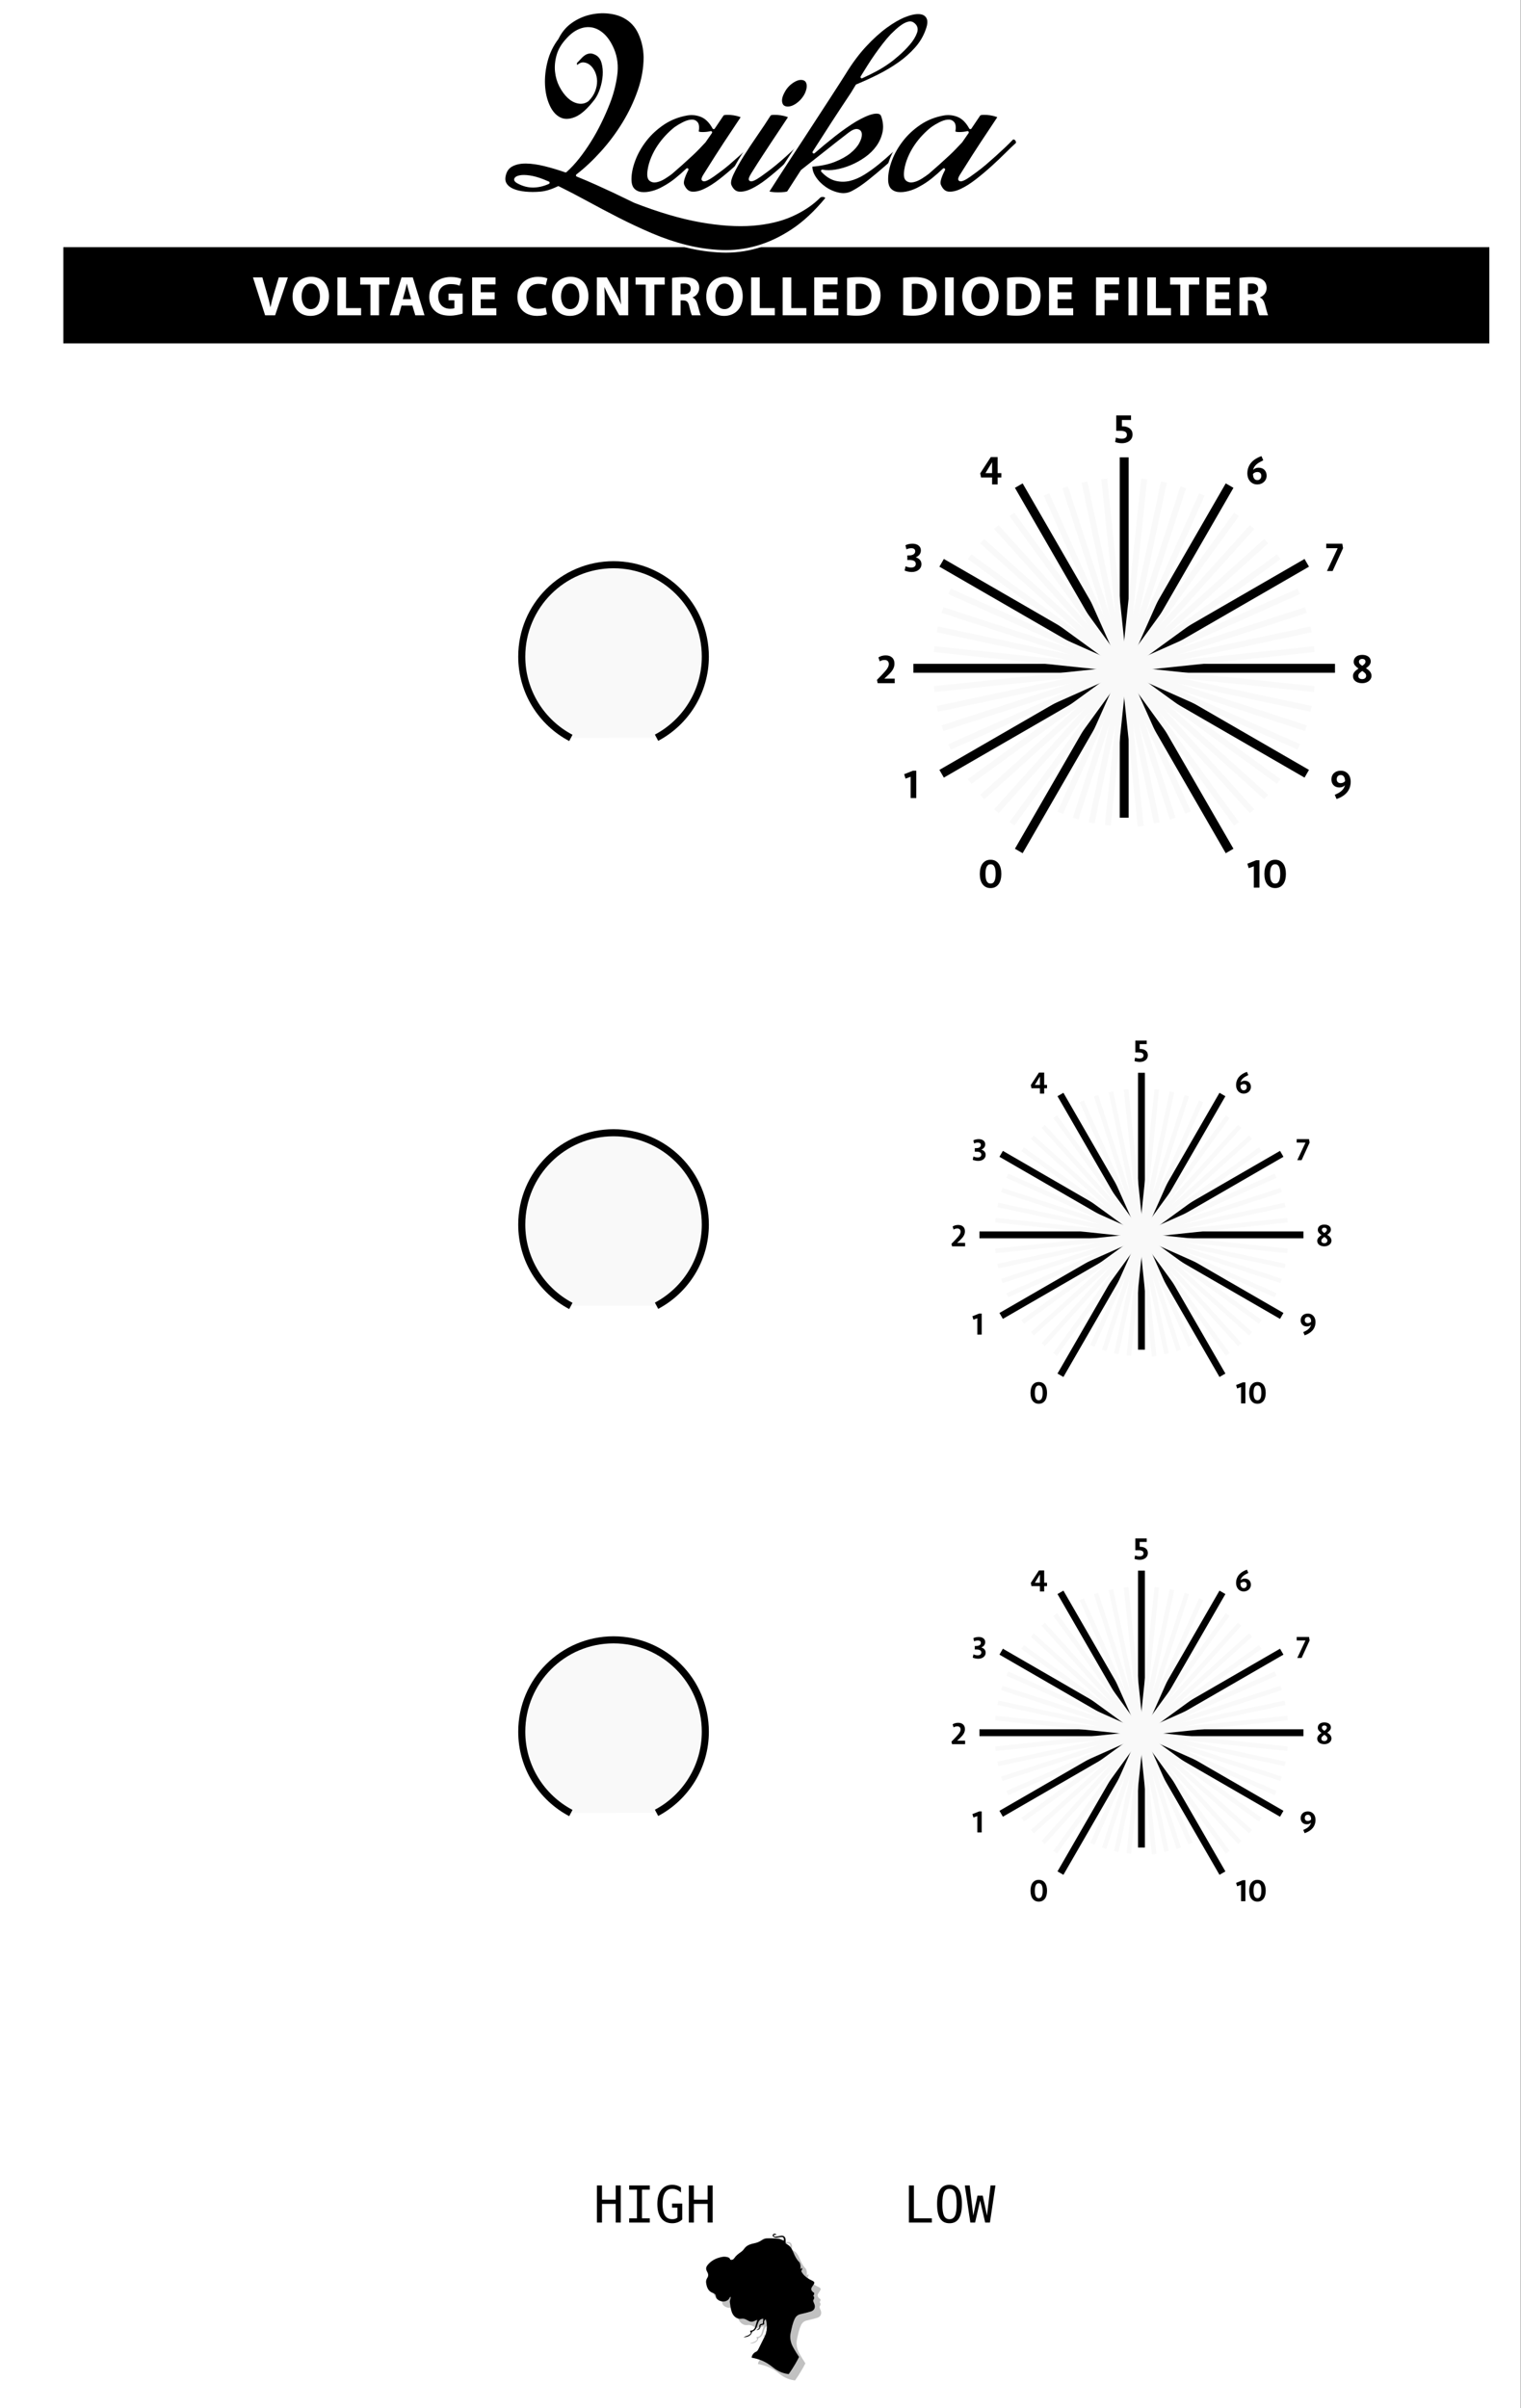 <?xml version="1.0" encoding="UTF-8" standalone="no"?>
<!DOCTYPE svg PUBLIC "-//W3C//DTD SVG 1.1//EN" "http://www.w3.org/Graphics/SVG/1.1/DTD/svg11.dtd">
<svg xmlns:xlink="http://www.w3.org/1999/xlink" xmlns:serif="http://www.serif.com/" width="240px" height="380px" version="1.1" xmlns="http://www.w3.org/2000/svg" xml:space="preserve" style="fill-rule:evenodd;clip-rule:evenodd;stroke-miterlimit:10;">
    <rect width="100%" height="100%" fill="#808080" stroke="none"/>
    <g id="Background" transform="matrix(1.333,0,0,1,0.013,-196.458)">
        <rect x="-0.01" y="196.458" width="180" height="380" style="fill:#fff;"/>
    </g>
    <g id="Controls">
        <g id="ScaleMiddle" transform="matrix(0.72,0,0,0.72,86.517,127.821)">
            <g id="Big_1_">
                <path d="M129.99,118.265l0,-60.683" style="fill:none;stroke:#000;stroke-width:1.5px;"/>
                <path d="M165.49,93.105l-71,0" style="fill:none;stroke:#000;stroke-width:1.5px;"/>
                <path d="M99.247,110.867l61.488,-35.523" style="fill:none;stroke:#000;stroke-width:1.5px;"/>
                <path d="M112.24,123.872l35.5,-61.53" style="fill:none;stroke:#000;stroke-width:1.5px;"/>
                <path d="M160.735,110.867l-61.488,-35.523" style="fill:none;stroke:#000;stroke-width:1.5px;"/>
                <path d="M147.74,123.872l-35.5,-61.53" style="fill:none;stroke:#000;stroke-width:1.5px;"/>
            </g>
            <g id="Small_1_">
                <g id="smallScale_7_">
                    <path d="M132.77,119.705l-6.143,-58.479" style="fill:none;stroke:#f9f9f9;stroke-width:1px;"/>
                    <path d="M161.99,89.881l-64,6.732" style="fill:none;stroke:#f9f9f9;stroke-width:1px;"/>
                    <path d="M103.96,112.172l52.063,-37.851" style="fill:none;stroke:#f9f9f9;stroke-width:1px;"/>
                    <path d="M119.226,117.441l23.851,-53.609" style="fill:none;stroke:#f9f9f9;stroke-width:1px;"/>
                    <path d="M159.385,106.343l-58.788,-26.193" style="fill:none;stroke:#f9f9f9;stroke-width:1px;"/>
                    <path d="M148.902,119.296l-37.823,-52.098" style="fill:none;stroke:#f9f9f9;stroke-width:1px;"/>
                </g>
                <g id="smallScale_6_">
                    <path d="M135.489,119.136l-12.188,-57.383" style="fill:none;stroke:#f9f9f9;stroke-width:1px;"/>
                    <path d="M161.463,86.554l-62.944,13.387" style="fill:none;stroke:#f9f9f9;stroke-width:1px;"/>
                    <path d="M106.079,114.791l47.823,-43.088" style="fill:none;stroke:#f9f9f9;stroke-width:1px;"/>
                    <path d="M121.816,118.42l18.116,-55.795" style="fill:none;stroke:#f9f9f9;stroke-width:1px;"/>
                    <path d="M160.592,103.195l-61.202,-19.897" style="fill:none;stroke:#f9f9f9;stroke-width:1px;"/>
                    <path d="M151.521,117.176l-43.061,-47.859" style="fill:none;stroke:#f9f9f9;stroke-width:1px;"/>
                </g>
                <g id="smallScale_5_">
                    <path d="M138.166,118.427l-18.117,-55.801" style="fill:none;stroke:#f9f9f9;stroke-width:1px;"/>
                    <path d="M160.59,83.298l-61.2,19.898" style="fill:none;stroke:#f9f9f9;stroke-width:1px;"/>
                    <path d="M108.461,117.176l43.06,-47.859" style="fill:none;stroke:#f9f9f9;stroke-width:1px;"/>
                    <path d="M124.491,119.135l12.188,-57.382" style="fill:none;stroke:#f9f9f9;stroke-width:1px;"/>
                    <path d="M161.464,99.94l-62.945,-13.386" style="fill:none;stroke:#f9f9f9;stroke-width:1px;"/>
                    <path d="M153.901,114.791l-47.822,-43.088" style="fill:none;stroke:#f9f9f9;stroke-width:1px;"/>
                </g>
                <g id="smallScale_4_">
                    <g transform="matrix(1,0,0,0.999,0,0.067)">
                        <path d="M140.753,117.44l-23.85,-53.607" style="fill:none;stroke:#f9f9f9;stroke-width:1px;"/>
                    </g>
                    <path d="M159.384,80.15l-58.787,26.193" style="fill:none;stroke:#f9f9f9;stroke-width:1px;"/>
                    <path d="M111.079,119.296l37.824,-52.1" style="fill:none;stroke:#f9f9f9;stroke-width:1px;"/>
                    <path d="M127.228,119.556l6.124,-58.329" style="fill:none;stroke:#f9f9f9;stroke-width:1px;"/>
                    <path d="M161.99,96.612l-64,-6.731" style="fill:none;stroke:#f9f9f9;stroke-width:1px;"/>
                    <path d="M156.021,112.172l-52.062,-37.851" style="fill:none;stroke:#f9f9f9;stroke-width:1px;"/>
                </g>
            </g>
            <g transform="matrix(0.959,0,0,0.959,-26.777,24.691)">
                <path d="M125.967,94.126l0,-3.734l-0.894,0.324l-0.238,-0.778l1.535,-0.613l0.592,0l0,4.801l-0.995,0Z" style="fill-rule:nonzero;"/>
            </g>
            <g transform="matrix(0.959,0,0,0.959,-31.433,5.35)">
                <path d="M125.167,89.599c0.173,-0.11 0.365,-0.198 0.576,-0.263c0.212,-0.065 0.445,-0.097 0.699,-0.097c0.476,0 0.852,0.127 1.129,0.382c0.276,0.254 0.414,0.61 0.414,1.067c0,0.192 -0.024,0.372 -0.072,0.54c-0.048,0.168 -0.115,0.328 -0.202,0.48c-0.086,0.151 -0.188,0.298 -0.306,0.439c-0.118,0.142 -0.246,0.28 -0.386,0.415c-0.149,0.144 -0.291,0.279 -0.425,0.404c-0.135,0.124 -0.267,0.245 -0.397,0.36l1.831,0l0,0.8l-2.984,0l-0.137,-0.577c0.13,-0.134 0.249,-0.257 0.357,-0.367c0.108,-0.111 0.21,-0.215 0.306,-0.314c0.096,-0.098 0.189,-0.196 0.278,-0.292c0.089,-0.096 0.181,-0.197 0.277,-0.303c0.106,-0.12 0.212,-0.24 0.317,-0.36c0.106,-0.12 0.199,-0.243 0.278,-0.368c0.079,-0.125 0.144,-0.252 0.195,-0.382c0.05,-0.129 0.075,-0.262 0.075,-0.396c0,-0.226 -0.065,-0.403 -0.194,-0.53c-0.13,-0.127 -0.31,-0.191 -0.541,-0.191c-0.178,0 -0.336,0.023 -0.476,0.068c-0.139,0.046 -0.266,0.105 -0.382,0.177l-0.23,-0.692Z" style="fill-rule:nonzero;"/>
            </g>
            <g transform="matrix(0.959,0,0,0.959,-26.875,-13.457)">
                <path d="M127.971,92.821c0,0.217 -0.045,0.41 -0.134,0.581c-0.089,0.17 -0.209,0.316 -0.36,0.436c-0.151,0.12 -0.33,0.212 -0.537,0.277c-0.207,0.065 -0.428,0.098 -0.663,0.098c-0.221,0 -0.445,-0.024 -0.671,-0.072c-0.226,-0.049 -0.423,-0.111 -0.591,-0.188l0.166,-0.75c0.149,0.068 0.304,0.122 0.465,0.163c0.161,0.04 0.333,0.061 0.515,0.061c0.274,0 0.479,-0.06 0.613,-0.18c0.135,-0.12 0.202,-0.272 0.202,-0.454c0,-0.246 -0.101,-0.422 -0.303,-0.53c-0.202,-0.108 -0.461,-0.163 -0.778,-0.163l-0.404,0l0,-0.8l0.267,0c0.355,0 0.63,-0.065 0.825,-0.194c0.195,-0.13 0.292,-0.308 0.292,-0.534c0,-0.173 -0.059,-0.306 -0.177,-0.4c-0.117,-0.094 -0.284,-0.14 -0.501,-0.14c-0.307,0 -0.596,0.067 -0.865,0.201l-0.173,-0.713c0.154,-0.087 0.34,-0.155 0.559,-0.206c0.219,-0.05 0.446,-0.075 0.681,-0.075c0.207,0 0.4,0.026 0.581,0.079c0.18,0.053 0.336,0.13 0.468,0.231c0.132,0.101 0.236,0.223 0.31,0.367c0.075,0.144 0.112,0.308 0.112,0.49c0,0.274 -0.076,0.516 -0.227,0.725c-0.152,0.209 -0.376,0.376 -0.674,0.501c0.134,0.038 0.263,0.092 0.385,0.162c0.123,0.07 0.23,0.154 0.321,0.252c0.091,0.099 0.164,0.213 0.216,0.343c0.053,0.13 0.08,0.274 0.08,0.432Z" style="fill-rule:nonzero;"/>
            </g>
            <g transform="matrix(0.959,0,0,0.959,-14.102,-28.122)">
                <path d="M128.028,92.901l0,1.225l-0.973,0l0,-1.225l-1.939,0l-0.144,-0.728l1.853,-2.848l1.203,0l0,2.812l0.649,0l0,0.764l-0.649,0Zm-0.973,-2.675l-1.16,1.911l1.16,0l0,-1.911Z" style="fill-rule:nonzero;"/>
            </g>
            <g transform="matrix(0.959,0,0,0.959,8.473,-35.142)">
                <path d="M128.18,92.677c0,0.24 -0.048,0.456 -0.144,0.645c-0.096,0.19 -0.229,0.351 -0.397,0.483c-0.168,0.132 -0.364,0.233 -0.587,0.303c-0.224,0.07 -0.465,0.105 -0.725,0.105c-0.216,0 -0.435,-0.021 -0.656,-0.062c-0.221,-0.04 -0.404,-0.092 -0.548,-0.155l0.137,-0.771c0.154,0.058 0.317,0.105 0.49,0.141c0.173,0.036 0.346,0.054 0.519,0.054c0.279,0 0.501,-0.058 0.667,-0.173c0.166,-0.116 0.249,-0.286 0.249,-0.512c0,-0.255 -0.1,-0.436 -0.299,-0.544c-0.2,-0.109 -0.463,-0.163 -0.79,-0.163l-0.778,0l0,-2.703l2.595,0l0,0.807l-1.607,0l0,1.111l0.151,0c0.245,0 0.472,0.031 0.681,0.093c0.209,0.063 0.392,0.154 0.548,0.274c0.156,0.12 0.278,0.269 0.364,0.447c0.087,0.178 0.13,0.385 0.13,0.62Z" style="fill-rule:nonzero;"/>
            </g>
            <g transform="matrix(0.959,0,0,0.959,30.77,-28.205)">
                <path d="M127.884,89.974c-0.216,0.11 -0.419,0.217 -0.609,0.321c-0.19,0.103 -0.363,0.218 -0.519,0.346c-0.156,0.127 -0.291,0.272 -0.404,0.436c-0.113,0.163 -0.198,0.36 -0.256,0.591c0.116,-0.125 0.256,-0.222 0.422,-0.292c0.166,-0.07 0.35,-0.105 0.552,-0.105c0.206,0 0.396,0.033 0.569,0.098c0.173,0.065 0.321,0.158 0.443,0.281c0.123,0.122 0.219,0.27 0.289,0.443c0.07,0.173 0.104,0.368 0.104,0.584c0,0.221 -0.042,0.425 -0.126,0.613c-0.084,0.187 -0.2,0.35 -0.349,0.486c-0.149,0.137 -0.322,0.244 -0.519,0.321c-0.197,0.077 -0.407,0.116 -0.628,0.116c-0.302,0 -0.564,-0.057 -0.785,-0.17c-0.221,-0.113 -0.404,-0.259 -0.548,-0.44c-0.144,-0.18 -0.253,-0.384 -0.325,-0.612c-0.072,-0.229 -0.108,-0.458 -0.108,-0.689c0,-0.379 0.057,-0.727 0.17,-1.041c0.113,-0.315 0.276,-0.6 0.49,-0.855c0.214,-0.254 0.474,-0.479 0.782,-0.674c0.308,-0.194 0.654,-0.359 1.038,-0.493l0.317,0.735Zm-0.346,2.732c0,-0.211 -0.06,-0.377 -0.18,-0.497c-0.12,-0.121 -0.288,-0.181 -0.505,-0.181c-0.173,0 -0.323,0.034 -0.45,0.101c-0.128,0.068 -0.234,0.147 -0.321,0.238c0,0.14 0.012,0.274 0.036,0.404c0.024,0.13 0.066,0.245 0.126,0.346c0.06,0.101 0.138,0.183 0.235,0.245c0.096,0.062 0.213,0.094 0.353,0.094c0.216,0 0.388,-0.071 0.515,-0.213c0.128,-0.142 0.191,-0.321 0.191,-0.537Z" style="fill-rule:nonzero;"/>
            </g>
            <g transform="matrix(0.959,0,0,0.959,44.125,-13.54)">
                <path d="M127.971,90.111l-1.838,4.015l-0.988,0l1.874,-4.008l-2.004,0l0,-0.793l2.819,0l0.137,0.786Z" style="fill-rule:nonzero;"/>
            </g>
            <g transform="matrix(0.959,0,0,0.959,48.503,5.267)">
                <path d="M126.774,89.239c0.221,0 0.423,0.026 0.606,0.079c0.182,0.053 0.34,0.128 0.472,0.227c0.132,0.098 0.234,0.22 0.306,0.364c0.072,0.144 0.108,0.308 0.108,0.49c0,0.13 -0.024,0.25 -0.072,0.361c-0.048,0.11 -0.112,0.215 -0.191,0.313c-0.079,0.099 -0.169,0.19 -0.27,0.274c-0.101,0.084 -0.204,0.162 -0.31,0.234c0.13,0.082 0.253,0.167 0.371,0.256c0.118,0.089 0.221,0.188 0.31,0.296c0.089,0.108 0.16,0.227 0.213,0.357c0.053,0.129 0.079,0.274 0.079,0.432c0,0.183 -0.042,0.353 -0.126,0.512c-0.084,0.159 -0.201,0.296 -0.35,0.411c-0.149,0.115 -0.322,0.205 -0.519,0.27c-0.197,0.065 -0.406,0.098 -0.627,0.098c-0.245,0 -0.468,-0.03 -0.67,-0.09c-0.202,-0.061 -0.374,-0.145 -0.516,-0.253c-0.142,-0.108 -0.251,-0.24 -0.328,-0.396c-0.077,-0.156 -0.115,-0.333 -0.115,-0.53c0,-0.149 0.029,-0.287 0.086,-0.415c0.058,-0.127 0.133,-0.242 0.224,-0.346c0.091,-0.103 0.195,-0.199 0.31,-0.288c0.115,-0.089 0.233,-0.174 0.353,-0.256c-0.24,-0.163 -0.441,-0.337 -0.602,-0.523c-0.161,-0.185 -0.241,-0.407 -0.241,-0.666c0,-0.178 0.035,-0.342 0.104,-0.491c0.07,-0.149 0.17,-0.277 0.299,-0.385c0.13,-0.108 0.288,-0.191 0.473,-0.249c0.185,-0.058 0.392,-0.086 0.623,-0.086Zm0.685,3.683c0,-0.178 -0.06,-0.33 -0.18,-0.457c-0.12,-0.128 -0.289,-0.261 -0.505,-0.401c-0.096,0.073 -0.186,0.14 -0.27,0.202c-0.084,0.063 -0.158,0.128 -0.22,0.195c-0.063,0.067 -0.112,0.138 -0.148,0.213c-0.036,0.074 -0.054,0.159 -0.054,0.255c0,0.183 0.061,0.324 0.184,0.422c0.122,0.099 0.292,0.148 0.508,0.148c0.202,0 0.367,-0.054 0.494,-0.162c0.127,-0.108 0.191,-0.247 0.191,-0.415Zm-1.262,-2.494c0,0.139 0.042,0.261 0.127,0.364c0.084,0.103 0.234,0.227 0.45,0.371c0.168,-0.115 0.305,-0.23 0.411,-0.346c0.106,-0.115 0.159,-0.245 0.159,-0.389c0,-0.154 -0.053,-0.273 -0.159,-0.357c-0.106,-0.084 -0.243,-0.126 -0.411,-0.126c-0.173,0 -0.312,0.046 -0.418,0.137c-0.106,0.091 -0.159,0.207 -0.159,0.346Z" style="fill-rule:nonzero;"/>
            </g>
            <g transform="matrix(0.959,0,0,0.959,44.962,24.774)">
                <path d="M125.642,93.477c0.217,-0.096 0.42,-0.195 0.609,-0.299c0.19,-0.103 0.362,-0.22 0.516,-0.349c0.154,-0.13 0.288,-0.279 0.404,-0.447c0.115,-0.169 0.201,-0.368 0.259,-0.599c-0.115,0.125 -0.256,0.223 -0.422,0.292c-0.165,0.07 -0.349,0.105 -0.551,0.105c-0.207,0 -0.397,-0.033 -0.57,-0.098c-0.173,-0.064 -0.32,-0.158 -0.443,-0.281c-0.122,-0.122 -0.219,-0.27 -0.288,-0.443c-0.07,-0.173 -0.105,-0.368 -0.105,-0.584c0,-0.231 0.04,-0.441 0.119,-0.631c0.079,-0.19 0.191,-0.352 0.335,-0.486c0.145,-0.135 0.316,-0.238 0.516,-0.31c0.199,-0.072 0.417,-0.108 0.652,-0.108c0.308,0 0.573,0.056 0.797,0.169c0.223,0.113 0.407,0.26 0.551,0.44c0.144,0.18 0.25,0.384 0.317,0.612c0.068,0.229 0.101,0.458 0.101,0.689c0,0.384 -0.056,0.735 -0.169,1.052c-0.113,0.318 -0.276,0.602 -0.49,0.855c-0.214,0.252 -0.475,0.474 -0.782,0.666c-0.308,0.193 -0.654,0.356 -1.038,0.491l-0.318,-0.736Zm0.346,-2.739c0,0.221 0.063,0.39 0.188,0.508c0.125,0.118 0.291,0.177 0.497,0.177c0.173,0 0.323,-0.034 0.451,-0.101c0.127,-0.067 0.234,-0.147 0.321,-0.238c0,-0.135 -0.013,-0.268 -0.037,-0.4c-0.024,-0.132 -0.066,-0.249 -0.126,-0.35c-0.06,-0.101 -0.138,-0.182 -0.234,-0.245c-0.096,-0.062 -0.214,-0.093 -0.353,-0.093c-0.216,0 -0.388,0.067 -0.516,0.201c-0.127,0.135 -0.191,0.315 -0.191,0.541Z" style="fill-rule:nonzero;"/>
            </g>
            <g transform="matrix(0.959,0,0,0.959,31.015,39.769)">
                <path d="M125.967,94.126l0,-3.734l-0.894,0.324l-0.238,-0.778l1.535,-0.613l0.592,0l0,4.801l-0.995,0Z" style="fill-rule:nonzero;"/>
                <path d="M131.604,91.726c0,0.365 -0.039,0.7 -0.115,1.005c-0.077,0.305 -0.195,0.567 -0.354,0.786c-0.158,0.219 -0.355,0.389 -0.591,0.512c-0.235,0.122 -0.512,0.184 -0.829,0.184c-0.317,0 -0.593,-0.062 -0.829,-0.184c-0.235,-0.123 -0.432,-0.293 -0.591,-0.512c-0.158,-0.219 -0.276,-0.481 -0.353,-0.786c-0.077,-0.305 -0.115,-0.64 -0.115,-1.005c0,-0.366 0.038,-0.701 0.115,-1.006c0.077,-0.305 0.195,-0.567 0.353,-0.786c0.159,-0.218 0.356,-0.389 0.591,-0.512c0.236,-0.122 0.512,-0.183 0.829,-0.183c0.317,0 0.594,0.061 0.829,0.183c0.236,0.123 0.433,0.294 0.591,0.512c0.159,0.219 0.277,0.481 0.354,0.786c0.076,0.305 0.115,0.64 0.115,1.006Zm-0.995,0c0,-0.265 -0.015,-0.501 -0.047,-0.71c-0.031,-0.209 -0.083,-0.387 -0.155,-0.534c-0.072,-0.146 -0.164,-0.258 -0.277,-0.335c-0.113,-0.077 -0.251,-0.115 -0.415,-0.115c-0.163,0 -0.301,0.038 -0.414,0.115c-0.113,0.077 -0.206,0.189 -0.278,0.335c-0.072,0.147 -0.124,0.325 -0.155,0.534c-0.031,0.209 -0.047,0.445 -0.047,0.71c0,0.264 0.016,0.501 0.047,0.71c0.031,0.209 0.083,0.387 0.155,0.533c0.072,0.147 0.165,0.258 0.278,0.335c0.113,0.077 0.251,0.116 0.414,0.116c0.322,0 0.552,-0.151 0.689,-0.451c0.137,-0.3 0.205,-0.715 0.205,-1.243Z" style="fill-rule:nonzero;"/>
            </g>
            <g transform="matrix(0.959,0,0,0.959,-14.282,39.769)">
                <path d="M128.865,91.726c0,0.365 -0.039,0.7 -0.116,1.005c-0.077,0.305 -0.194,0.567 -0.353,0.786c-0.159,0.219 -0.356,0.389 -0.591,0.512c-0.236,0.122 -0.512,0.184 -0.829,0.184c-0.317,0 -0.594,-0.062 -0.829,-0.184c-0.236,-0.123 -0.433,-0.293 -0.591,-0.512c-0.159,-0.219 -0.277,-0.481 -0.353,-0.786c-0.077,-0.305 -0.116,-0.64 -0.116,-1.005c0,-0.366 0.039,-0.701 0.116,-1.006c0.076,-0.305 0.194,-0.567 0.353,-0.786c0.158,-0.218 0.355,-0.389 0.591,-0.512c0.235,-0.122 0.512,-0.183 0.829,-0.183c0.317,0 0.593,0.061 0.829,0.183c0.235,0.123 0.432,0.294 0.591,0.512c0.159,0.219 0.276,0.481 0.353,0.786c0.077,0.305 0.116,0.64 0.116,1.006Zm-0.995,0c0,-0.265 -0.016,-0.501 -0.047,-0.71c-0.031,-0.209 -0.083,-0.387 -0.155,-0.534c-0.072,-0.146 -0.165,-0.258 -0.278,-0.335c-0.113,-0.077 -0.251,-0.115 -0.414,-0.115c-0.163,0 -0.302,0.038 -0.415,0.115c-0.113,0.077 -0.205,0.189 -0.277,0.335c-0.072,0.147 -0.124,0.325 -0.155,0.534c-0.031,0.209 -0.047,0.445 -0.047,0.71c0,0.264 0.016,0.501 0.047,0.71c0.031,0.209 0.083,0.387 0.155,0.533c0.072,0.147 0.164,0.258 0.277,0.335c0.113,0.077 0.252,0.116 0.415,0.116c0.322,0 0.551,-0.151 0.688,-0.451c0.137,-0.3 0.206,-0.715 0.206,-1.243Z" style="fill-rule:nonzero;"/>
            </g>
        </g>
        <g id="ScaleMiddle1" serif:id="ScaleMiddle" transform="matrix(0.72,0,0,0.72,86.517,206.377)">
            <g id="Big_1_1" serif:id="Big_1_">
                <path d="M129.99,118.265l0,-60.683" style="fill:none;stroke:#000;stroke-width:1.5px;"/>
                <path d="M165.49,93.105l-71,0" style="fill:none;stroke:#000;stroke-width:1.5px;"/>
                <path d="M99.247,110.867l61.488,-35.523" style="fill:none;stroke:#000;stroke-width:1.5px;"/>
                <path d="M112.24,123.872l35.5,-61.53" style="fill:none;stroke:#000;stroke-width:1.5px;"/>
                <path d="M160.735,110.867l-61.488,-35.523" style="fill:none;stroke:#000;stroke-width:1.5px;"/>
                <path d="M147.74,123.872l-35.5,-61.53" style="fill:none;stroke:#000;stroke-width:1.5px;"/>
            </g>
            <g id="Small_1_1" serif:id="Small_1_">
                <g id="smallScale_7_1" serif:id="smallScale_7_">
                    <path d="M132.77,119.705l-6.143,-58.479" style="fill:none;stroke:#f9f9f9;stroke-width:1px;"/>
                    <path d="M161.99,89.881l-64,6.732" style="fill:none;stroke:#f9f9f9;stroke-width:1px;"/>
                    <path d="M103.96,112.172l52.063,-37.851" style="fill:none;stroke:#f9f9f9;stroke-width:1px;"/>
                    <path d="M119.226,117.441l23.851,-53.609" style="fill:none;stroke:#f9f9f9;stroke-width:1px;"/>
                    <path d="M159.385,106.343l-58.788,-26.193" style="fill:none;stroke:#f9f9f9;stroke-width:1px;"/>
                    <path d="M148.902,119.296l-37.823,-52.098" style="fill:none;stroke:#f9f9f9;stroke-width:1px;"/>
                </g>
                <g id="smallScale_6_1" serif:id="smallScale_6_">
                    <path d="M135.489,119.136l-12.188,-57.383" style="fill:none;stroke:#f9f9f9;stroke-width:1px;"/>
                    <path d="M161.463,86.554l-62.944,13.387" style="fill:none;stroke:#f9f9f9;stroke-width:1px;"/>
                    <path d="M106.079,114.791l47.823,-43.088" style="fill:none;stroke:#f9f9f9;stroke-width:1px;"/>
                    <path d="M121.816,118.42l18.116,-55.795" style="fill:none;stroke:#f9f9f9;stroke-width:1px;"/>
                    <path d="M160.592,103.195l-61.202,-19.897" style="fill:none;stroke:#f9f9f9;stroke-width:1px;"/>
                    <path d="M151.521,117.176l-43.061,-47.859" style="fill:none;stroke:#f9f9f9;stroke-width:1px;"/>
                </g>
                <g id="smallScale_5_1" serif:id="smallScale_5_">
                    <path d="M138.166,118.427l-18.117,-55.801" style="fill:none;stroke:#f9f9f9;stroke-width:1px;"/>
                    <path d="M160.59,83.298l-61.2,19.898" style="fill:none;stroke:#f9f9f9;stroke-width:1px;"/>
                    <path d="M108.461,117.176l43.06,-47.859" style="fill:none;stroke:#f9f9f9;stroke-width:1px;"/>
                    <path d="M124.491,119.135l12.188,-57.382" style="fill:none;stroke:#f9f9f9;stroke-width:1px;"/>
                    <path d="M161.464,99.94l-62.945,-13.386" style="fill:none;stroke:#f9f9f9;stroke-width:1px;"/>
                    <path d="M153.901,114.791l-47.822,-43.088" style="fill:none;stroke:#f9f9f9;stroke-width:1px;"/>
                </g>
                <g id="smallScale_4_1" serif:id="smallScale_4_">
                    <g transform="matrix(1,0,0,0.999,0,0.067)">
                        <path d="M140.753,117.44l-23.85,-53.607" style="fill:none;stroke:#f9f9f9;stroke-width:1px;"/>
                    </g>
                    <path d="M159.384,80.15l-58.787,26.193" style="fill:none;stroke:#f9f9f9;stroke-width:1px;"/>
                    <path d="M111.079,119.296l37.824,-52.1" style="fill:none;stroke:#f9f9f9;stroke-width:1px;"/>
                    <path d="M127.228,119.556l6.124,-58.329" style="fill:none;stroke:#f9f9f9;stroke-width:1px;"/>
                    <path d="M161.99,96.612l-64,-6.731" style="fill:none;stroke:#f9f9f9;stroke-width:1px;"/>
                    <path d="M156.021,112.172l-52.062,-37.851" style="fill:none;stroke:#f9f9f9;stroke-width:1px;"/>
                </g>
            </g>
            <g transform="matrix(0.959,0,0,0.959,-26.777,24.691)">
                <path d="M125.967,94.126l0,-3.734l-0.894,0.324l-0.238,-0.778l1.535,-0.613l0.592,0l0,4.801l-0.995,0Z" style="fill-rule:nonzero;"/>
            </g>
            <g transform="matrix(0.959,0,0,0.959,-31.433,5.35)">
                <path d="M125.167,89.599c0.173,-0.11 0.365,-0.198 0.576,-0.263c0.212,-0.065 0.445,-0.097 0.699,-0.097c0.476,0 0.852,0.127 1.129,0.382c0.276,0.254 0.414,0.61 0.414,1.067c0,0.192 -0.024,0.372 -0.072,0.54c-0.048,0.168 -0.115,0.328 -0.202,0.48c-0.086,0.151 -0.188,0.298 -0.306,0.439c-0.118,0.142 -0.246,0.28 -0.386,0.415c-0.149,0.144 -0.291,0.279 -0.425,0.404c-0.135,0.124 -0.267,0.245 -0.397,0.36l1.831,0l0,0.8l-2.984,0l-0.137,-0.577c0.13,-0.134 0.249,-0.257 0.357,-0.367c0.108,-0.111 0.21,-0.215 0.306,-0.314c0.096,-0.098 0.189,-0.196 0.278,-0.292c0.089,-0.096 0.181,-0.197 0.277,-0.303c0.106,-0.12 0.212,-0.24 0.317,-0.36c0.106,-0.12 0.199,-0.243 0.278,-0.368c0.079,-0.125 0.144,-0.252 0.195,-0.382c0.05,-0.129 0.075,-0.262 0.075,-0.396c0,-0.226 -0.065,-0.403 -0.194,-0.53c-0.13,-0.127 -0.31,-0.191 -0.541,-0.191c-0.178,0 -0.336,0.023 -0.476,0.068c-0.139,0.046 -0.266,0.105 -0.382,0.177l-0.23,-0.692Z" style="fill-rule:nonzero;"/>
            </g>
            <g transform="matrix(0.959,0,0,0.959,-26.875,-13.457)">
                <path d="M127.971,92.821c0,0.217 -0.045,0.41 -0.134,0.581c-0.089,0.17 -0.209,0.316 -0.36,0.436c-0.151,0.12 -0.33,0.212 -0.537,0.277c-0.207,0.065 -0.428,0.098 -0.663,0.098c-0.221,0 -0.445,-0.024 -0.671,-0.072c-0.226,-0.049 -0.423,-0.111 -0.591,-0.188l0.166,-0.75c0.149,0.068 0.304,0.122 0.465,0.163c0.161,0.04 0.333,0.061 0.515,0.061c0.274,0 0.479,-0.06 0.613,-0.18c0.135,-0.12 0.202,-0.272 0.202,-0.454c0,-0.246 -0.101,-0.422 -0.303,-0.53c-0.202,-0.108 -0.461,-0.163 -0.778,-0.163l-0.404,0l0,-0.8l0.267,0c0.355,0 0.63,-0.065 0.825,-0.194c0.195,-0.13 0.292,-0.308 0.292,-0.534c0,-0.173 -0.059,-0.306 -0.177,-0.4c-0.117,-0.094 -0.284,-0.14 -0.501,-0.14c-0.307,0 -0.596,0.067 -0.865,0.201l-0.173,-0.713c0.154,-0.087 0.34,-0.155 0.559,-0.206c0.219,-0.05 0.446,-0.075 0.681,-0.075c0.207,0 0.4,0.026 0.581,0.079c0.18,0.053 0.336,0.13 0.468,0.231c0.132,0.101 0.236,0.223 0.31,0.367c0.075,0.144 0.112,0.308 0.112,0.49c0,0.274 -0.076,0.516 -0.227,0.725c-0.152,0.209 -0.376,0.376 -0.674,0.501c0.134,0.038 0.263,0.092 0.385,0.162c0.123,0.07 0.23,0.154 0.321,0.252c0.091,0.099 0.164,0.213 0.216,0.343c0.053,0.13 0.08,0.274 0.08,0.432Z" style="fill-rule:nonzero;"/>
            </g>
            <g transform="matrix(0.959,0,0,0.959,-14.102,-28.122)">
                <path d="M128.028,92.901l0,1.225l-0.973,0l0,-1.225l-1.939,0l-0.144,-0.728l1.853,-2.848l1.203,0l0,2.812l0.649,0l0,0.764l-0.649,0Zm-0.973,-2.675l-1.16,1.911l1.16,0l0,-1.911Z" style="fill-rule:nonzero;"/>
            </g>
            <g transform="matrix(0.959,0,0,0.959,8.473,-35.142)">
                <path d="M128.18,92.677c0,0.24 -0.048,0.456 -0.144,0.645c-0.096,0.19 -0.229,0.351 -0.397,0.483c-0.168,0.132 -0.364,0.233 -0.587,0.303c-0.224,0.07 -0.465,0.105 -0.725,0.105c-0.216,0 -0.435,-0.021 -0.656,-0.062c-0.221,-0.04 -0.404,-0.092 -0.548,-0.155l0.137,-0.771c0.154,0.058 0.317,0.105 0.49,0.141c0.173,0.036 0.346,0.054 0.519,0.054c0.279,0 0.501,-0.058 0.667,-0.173c0.166,-0.116 0.249,-0.286 0.249,-0.512c0,-0.255 -0.1,-0.436 -0.299,-0.544c-0.2,-0.109 -0.463,-0.163 -0.79,-0.163l-0.778,0l0,-2.703l2.595,0l0,0.807l-1.607,0l0,1.111l0.151,0c0.245,0 0.472,0.031 0.681,0.093c0.209,0.063 0.392,0.154 0.548,0.274c0.156,0.12 0.278,0.269 0.364,0.447c0.087,0.178 0.13,0.385 0.13,0.62Z" style="fill-rule:nonzero;"/>
            </g>
            <g transform="matrix(0.959,0,0,0.959,30.77,-28.205)">
                <path d="M127.884,89.974c-0.216,0.11 -0.419,0.217 -0.609,0.321c-0.19,0.103 -0.363,0.218 -0.519,0.346c-0.156,0.127 -0.291,0.272 -0.404,0.436c-0.113,0.163 -0.198,0.36 -0.256,0.591c0.116,-0.125 0.256,-0.222 0.422,-0.292c0.166,-0.07 0.35,-0.105 0.552,-0.105c0.206,0 0.396,0.033 0.569,0.098c0.173,0.065 0.321,0.158 0.443,0.281c0.123,0.122 0.219,0.27 0.289,0.443c0.07,0.173 0.104,0.368 0.104,0.584c0,0.221 -0.042,0.425 -0.126,0.613c-0.084,0.187 -0.2,0.35 -0.349,0.486c-0.149,0.137 -0.322,0.244 -0.519,0.321c-0.197,0.077 -0.407,0.116 -0.628,0.116c-0.302,0 -0.564,-0.057 -0.785,-0.17c-0.221,-0.113 -0.404,-0.259 -0.548,-0.44c-0.144,-0.18 -0.253,-0.384 -0.325,-0.612c-0.072,-0.229 -0.108,-0.458 -0.108,-0.689c0,-0.379 0.057,-0.727 0.17,-1.041c0.113,-0.315 0.276,-0.6 0.49,-0.855c0.214,-0.254 0.474,-0.479 0.782,-0.674c0.308,-0.194 0.654,-0.359 1.038,-0.493l0.317,0.735Zm-0.346,2.732c0,-0.211 -0.06,-0.377 -0.18,-0.497c-0.12,-0.121 -0.288,-0.181 -0.505,-0.181c-0.173,0 -0.323,0.034 -0.45,0.101c-0.128,0.068 -0.234,0.147 -0.321,0.238c0,0.14 0.012,0.274 0.036,0.404c0.024,0.13 0.066,0.245 0.126,0.346c0.06,0.101 0.138,0.183 0.235,0.245c0.096,0.062 0.213,0.094 0.353,0.094c0.216,0 0.388,-0.071 0.515,-0.213c0.128,-0.142 0.191,-0.321 0.191,-0.537Z" style="fill-rule:nonzero;"/>
            </g>
            <g transform="matrix(0.959,0,0,0.959,44.125,-13.54)">
                <path d="M127.971,90.111l-1.838,4.015l-0.988,0l1.874,-4.008l-2.004,0l0,-0.793l2.819,0l0.137,0.786Z" style="fill-rule:nonzero;"/>
            </g>
            <g transform="matrix(0.959,0,0,0.959,48.503,5.267)">
                <path d="M126.774,89.239c0.221,0 0.423,0.026 0.606,0.079c0.182,0.053 0.34,0.128 0.472,0.227c0.132,0.098 0.234,0.22 0.306,0.364c0.072,0.144 0.108,0.308 0.108,0.49c0,0.13 -0.024,0.25 -0.072,0.361c-0.048,0.11 -0.112,0.215 -0.191,0.313c-0.079,0.099 -0.169,0.19 -0.27,0.274c-0.101,0.084 -0.204,0.162 -0.31,0.234c0.13,0.082 0.253,0.167 0.371,0.256c0.118,0.089 0.221,0.188 0.31,0.296c0.089,0.108 0.16,0.227 0.213,0.357c0.053,0.129 0.079,0.274 0.079,0.432c0,0.183 -0.042,0.353 -0.126,0.512c-0.084,0.159 -0.201,0.296 -0.35,0.411c-0.149,0.115 -0.322,0.205 -0.519,0.27c-0.197,0.065 -0.406,0.098 -0.627,0.098c-0.245,0 -0.468,-0.03 -0.67,-0.09c-0.202,-0.061 -0.374,-0.145 -0.516,-0.253c-0.142,-0.108 -0.251,-0.24 -0.328,-0.396c-0.077,-0.156 -0.115,-0.333 -0.115,-0.53c0,-0.149 0.029,-0.287 0.086,-0.415c0.058,-0.127 0.133,-0.242 0.224,-0.346c0.091,-0.103 0.195,-0.199 0.31,-0.288c0.115,-0.089 0.233,-0.174 0.353,-0.256c-0.24,-0.163 -0.441,-0.337 -0.602,-0.523c-0.161,-0.185 -0.241,-0.407 -0.241,-0.666c0,-0.178 0.035,-0.342 0.104,-0.491c0.07,-0.149 0.17,-0.277 0.299,-0.385c0.13,-0.108 0.288,-0.191 0.473,-0.249c0.185,-0.058 0.392,-0.086 0.623,-0.086Zm0.685,3.683c0,-0.178 -0.06,-0.33 -0.18,-0.457c-0.12,-0.128 -0.289,-0.261 -0.505,-0.401c-0.096,0.073 -0.186,0.14 -0.27,0.202c-0.084,0.063 -0.158,0.128 -0.22,0.195c-0.063,0.067 -0.112,0.138 -0.148,0.213c-0.036,0.074 -0.054,0.159 -0.054,0.255c0,0.183 0.061,0.324 0.184,0.422c0.122,0.099 0.292,0.148 0.508,0.148c0.202,0 0.367,-0.054 0.494,-0.162c0.127,-0.108 0.191,-0.247 0.191,-0.415Zm-1.262,-2.494c0,0.139 0.042,0.261 0.127,0.364c0.084,0.103 0.234,0.227 0.45,0.371c0.168,-0.115 0.305,-0.23 0.411,-0.346c0.106,-0.115 0.159,-0.245 0.159,-0.389c0,-0.154 -0.053,-0.273 -0.159,-0.357c-0.106,-0.084 -0.243,-0.126 -0.411,-0.126c-0.173,0 -0.312,0.046 -0.418,0.137c-0.106,0.091 -0.159,0.207 -0.159,0.346Z" style="fill-rule:nonzero;"/>
            </g>
            <g transform="matrix(0.959,0,0,0.959,44.962,24.774)">
                <path d="M125.642,93.477c0.217,-0.096 0.42,-0.195 0.609,-0.299c0.19,-0.103 0.362,-0.22 0.516,-0.349c0.154,-0.13 0.288,-0.279 0.404,-0.447c0.115,-0.169 0.201,-0.368 0.259,-0.599c-0.115,0.125 -0.256,0.223 -0.422,0.292c-0.165,0.07 -0.349,0.105 -0.551,0.105c-0.207,0 -0.397,-0.033 -0.57,-0.098c-0.173,-0.064 -0.32,-0.158 -0.443,-0.281c-0.122,-0.122 -0.219,-0.27 -0.288,-0.443c-0.07,-0.173 -0.105,-0.368 -0.105,-0.584c0,-0.231 0.04,-0.441 0.119,-0.631c0.079,-0.19 0.191,-0.352 0.335,-0.486c0.145,-0.135 0.316,-0.238 0.516,-0.31c0.199,-0.072 0.417,-0.108 0.652,-0.108c0.308,0 0.573,0.056 0.797,0.169c0.223,0.113 0.407,0.26 0.551,0.44c0.144,0.18 0.25,0.384 0.317,0.612c0.068,0.229 0.101,0.458 0.101,0.689c0,0.384 -0.056,0.735 -0.169,1.052c-0.113,0.318 -0.276,0.602 -0.49,0.855c-0.214,0.252 -0.475,0.474 -0.782,0.666c-0.308,0.193 -0.654,0.356 -1.038,0.491l-0.318,-0.736Zm0.346,-2.739c0,0.221 0.063,0.39 0.188,0.508c0.125,0.118 0.291,0.177 0.497,0.177c0.173,0 0.323,-0.034 0.451,-0.101c0.127,-0.067 0.234,-0.147 0.321,-0.238c0,-0.135 -0.013,-0.268 -0.037,-0.4c-0.024,-0.132 -0.066,-0.249 -0.126,-0.35c-0.06,-0.101 -0.138,-0.182 -0.234,-0.245c-0.096,-0.062 -0.214,-0.093 -0.353,-0.093c-0.216,0 -0.388,0.067 -0.516,0.201c-0.127,0.135 -0.191,0.315 -0.191,0.541Z" style="fill-rule:nonzero;"/>
            </g>
            <g transform="matrix(0.959,0,0,0.959,31.015,39.769)">
                <path d="M125.967,94.126l0,-3.734l-0.894,0.324l-0.238,-0.778l1.535,-0.613l0.592,0l0,4.801l-0.995,0Z" style="fill-rule:nonzero;"/>
                <path d="M131.604,91.726c0,0.365 -0.039,0.7 -0.115,1.005c-0.077,0.305 -0.195,0.567 -0.354,0.786c-0.158,0.219 -0.355,0.389 -0.591,0.512c-0.235,0.122 -0.512,0.184 -0.829,0.184c-0.317,0 -0.593,-0.062 -0.829,-0.184c-0.235,-0.123 -0.432,-0.293 -0.591,-0.512c-0.158,-0.219 -0.276,-0.481 -0.353,-0.786c-0.077,-0.305 -0.115,-0.64 -0.115,-1.005c0,-0.366 0.038,-0.701 0.115,-1.006c0.077,-0.305 0.195,-0.567 0.353,-0.786c0.159,-0.218 0.356,-0.389 0.591,-0.512c0.236,-0.122 0.512,-0.183 0.829,-0.183c0.317,0 0.594,0.061 0.829,0.183c0.236,0.123 0.433,0.294 0.591,0.512c0.159,0.219 0.277,0.481 0.354,0.786c0.076,0.305 0.115,0.64 0.115,1.006Zm-0.995,0c0,-0.265 -0.015,-0.501 -0.047,-0.71c-0.031,-0.209 -0.083,-0.387 -0.155,-0.534c-0.072,-0.146 -0.164,-0.258 -0.277,-0.335c-0.113,-0.077 -0.251,-0.115 -0.415,-0.115c-0.163,0 -0.301,0.038 -0.414,0.115c-0.113,0.077 -0.206,0.189 -0.278,0.335c-0.072,0.147 -0.124,0.325 -0.155,0.534c-0.031,0.209 -0.047,0.445 -0.047,0.71c0,0.264 0.016,0.501 0.047,0.71c0.031,0.209 0.083,0.387 0.155,0.533c0.072,0.147 0.165,0.258 0.278,0.335c0.113,0.077 0.251,0.116 0.414,0.116c0.322,0 0.552,-0.151 0.689,-0.451c0.137,-0.3 0.205,-0.715 0.205,-1.243Z" style="fill-rule:nonzero;"/>
            </g>
            <g transform="matrix(0.959,0,0,0.959,-14.282,39.769)">
                <path d="M128.865,91.726c0,0.365 -0.039,0.7 -0.116,1.005c-0.077,0.305 -0.194,0.567 -0.353,0.786c-0.159,0.219 -0.356,0.389 -0.591,0.512c-0.236,0.122 -0.512,0.184 -0.829,0.184c-0.317,0 -0.594,-0.062 -0.829,-0.184c-0.236,-0.123 -0.433,-0.293 -0.591,-0.512c-0.159,-0.219 -0.277,-0.481 -0.353,-0.786c-0.077,-0.305 -0.116,-0.64 -0.116,-1.005c0,-0.366 0.039,-0.701 0.116,-1.006c0.076,-0.305 0.194,-0.567 0.353,-0.786c0.158,-0.218 0.355,-0.389 0.591,-0.512c0.235,-0.122 0.512,-0.183 0.829,-0.183c0.317,0 0.593,0.061 0.829,0.183c0.235,0.123 0.432,0.294 0.591,0.512c0.159,0.219 0.276,0.481 0.353,0.786c0.077,0.305 0.116,0.64 0.116,1.006Zm-0.995,0c0,-0.265 -0.016,-0.501 -0.047,-0.71c-0.031,-0.209 -0.083,-0.387 -0.155,-0.534c-0.072,-0.146 -0.165,-0.258 -0.278,-0.335c-0.113,-0.077 -0.251,-0.115 -0.414,-0.115c-0.163,0 -0.302,0.038 -0.415,0.115c-0.113,0.077 -0.205,0.189 -0.277,0.335c-0.072,0.147 -0.124,0.325 -0.155,0.534c-0.031,0.209 -0.047,0.445 -0.047,0.71c0,0.264 0.016,0.501 0.047,0.71c0.031,0.209 0.083,0.387 0.155,0.533c0.072,0.147 0.164,0.258 0.277,0.335c0.113,0.077 0.252,0.116 0.415,0.116c0.322,0 0.551,-0.151 0.688,-0.451c0.137,-0.3 0.206,-0.715 0.206,-1.243Z" style="fill-rule:nonzero;"/>
            </g>
        </g>
        <g id="ScaleBig" transform="matrix(0.937,0,0,0.937,55.586,18.212)">
            <g id="Big_1_2" serif:id="Big_1_">
                <path d="M129.99,118.265l0,-60.683" style="fill:none;stroke:#000;stroke-width:1.5px;"/>
                <path d="M165.49,93.105l-71,0" style="fill:none;stroke:#000;stroke-width:1.5px;"/>
                <path d="M99.247,110.867l61.488,-35.523" style="fill:none;stroke:#000;stroke-width:1.5px;"/>
                <path d="M112.24,123.872l35.5,-61.53" style="fill:none;stroke:#000;stroke-width:1.5px;"/>
                <path d="M160.735,110.867l-61.488,-35.523" style="fill:none;stroke:#000;stroke-width:1.5px;"/>
                <path d="M147.74,123.872l-35.5,-61.53" style="fill:none;stroke:#000;stroke-width:1.5px;"/>
            </g>
            <g id="Small_1_2" serif:id="Small_1_">
                <g id="smallScale_7_2" serif:id="smallScale_7_">
                    <path d="M132.77,119.705l-6.143,-58.479" style="fill:none;stroke:#f9f9f9;stroke-width:1px;"/>
                    <path d="M161.99,89.881l-64,6.732" style="fill:none;stroke:#f9f9f9;stroke-width:1px;"/>
                    <path d="M103.96,112.172l52.063,-37.851" style="fill:none;stroke:#f9f9f9;stroke-width:1px;"/>
                    <path d="M119.226,117.441l23.851,-53.609" style="fill:none;stroke:#f9f9f9;stroke-width:1px;"/>
                    <path d="M159.385,106.343l-58.788,-26.193" style="fill:none;stroke:#f9f9f9;stroke-width:1px;"/>
                    <path d="M148.902,119.296l-37.823,-52.098" style="fill:none;stroke:#f9f9f9;stroke-width:1px;"/>
                </g>
                <g id="smallScale_6_2" serif:id="smallScale_6_">
                    <path d="M135.489,119.136l-12.188,-57.383" style="fill:none;stroke:#f9f9f9;stroke-width:1px;"/>
                    <path d="M161.463,86.554l-62.944,13.387" style="fill:none;stroke:#f9f9f9;stroke-width:1px;"/>
                    <path d="M106.079,114.791l47.823,-43.088" style="fill:none;stroke:#f9f9f9;stroke-width:1px;"/>
                    <path d="M121.816,118.42l18.116,-55.795" style="fill:none;stroke:#f9f9f9;stroke-width:1px;"/>
                    <path d="M160.592,103.195l-61.202,-19.897" style="fill:none;stroke:#f9f9f9;stroke-width:1px;"/>
                    <path d="M151.521,117.176l-43.061,-47.859" style="fill:none;stroke:#f9f9f9;stroke-width:1px;"/>
                </g>
                <g id="smallScale_5_2" serif:id="smallScale_5_">
                    <path d="M138.166,118.427l-18.117,-55.801" style="fill:none;stroke:#f9f9f9;stroke-width:1px;"/>
                    <path d="M160.59,83.298l-61.2,19.898" style="fill:none;stroke:#f9f9f9;stroke-width:1px;"/>
                    <path d="M108.461,117.176l43.06,-47.859" style="fill:none;stroke:#f9f9f9;stroke-width:1px;"/>
                    <path d="M124.491,119.135l12.188,-57.382" style="fill:none;stroke:#f9f9f9;stroke-width:1px;"/>
                    <path d="M161.464,99.94l-62.945,-13.386" style="fill:none;stroke:#f9f9f9;stroke-width:1px;"/>
                    <path d="M153.901,114.791l-47.822,-43.088" style="fill:none;stroke:#f9f9f9;stroke-width:1px;"/>
                </g>
                <g id="smallScale_4_2" serif:id="smallScale_4_">
                    <g transform="matrix(1,0,0,0.999,0,0.067)">
                        <path d="M140.753,117.44l-23.85,-53.607" style="fill:none;stroke:#f9f9f9;stroke-width:1px;"/>
                    </g>
                    <path d="M159.384,80.15l-58.787,26.193" style="fill:none;stroke:#f9f9f9;stroke-width:1px;"/>
                    <path d="M111.079,119.296l37.824,-52.1" style="fill:none;stroke:#f9f9f9;stroke-width:1px;"/>
                    <path d="M127.228,119.556l6.124,-58.329" style="fill:none;stroke:#f9f9f9;stroke-width:1px;"/>
                    <path d="M161.99,96.612l-64,-6.731" style="fill:none;stroke:#f9f9f9;stroke-width:1px;"/>
                    <path d="M156.021,112.172l-52.062,-37.851" style="fill:none;stroke:#f9f9f9;stroke-width:1px;"/>
                </g>
            </g>
            <g transform="matrix(0.959,0,0,0.959,-26.777,24.691)">
                <path d="M125.967,94.126l0,-3.734l-0.894,0.324l-0.238,-0.778l1.535,-0.613l0.592,0l0,4.801l-0.995,0Z" style="fill-rule:nonzero;"/>
            </g>
            <g transform="matrix(0.959,0,0,0.959,-31.433,5.35)">
                <path d="M125.167,89.599c0.173,-0.11 0.365,-0.198 0.576,-0.263c0.212,-0.065 0.445,-0.097 0.699,-0.097c0.476,0 0.852,0.127 1.129,0.382c0.276,0.254 0.414,0.61 0.414,1.067c0,0.192 -0.024,0.372 -0.072,0.54c-0.048,0.168 -0.115,0.328 -0.202,0.48c-0.086,0.151 -0.188,0.298 -0.306,0.439c-0.118,0.142 -0.246,0.28 -0.386,0.415c-0.149,0.144 -0.291,0.279 -0.425,0.404c-0.135,0.124 -0.267,0.245 -0.397,0.36l1.831,0l0,0.8l-2.984,0l-0.137,-0.577c0.13,-0.134 0.249,-0.257 0.357,-0.367c0.108,-0.111 0.21,-0.215 0.306,-0.314c0.096,-0.098 0.189,-0.196 0.278,-0.292c0.089,-0.096 0.181,-0.197 0.277,-0.303c0.106,-0.12 0.212,-0.24 0.317,-0.36c0.106,-0.12 0.199,-0.243 0.278,-0.368c0.079,-0.125 0.144,-0.252 0.195,-0.382c0.05,-0.129 0.075,-0.262 0.075,-0.396c0,-0.226 -0.065,-0.403 -0.194,-0.53c-0.13,-0.127 -0.31,-0.191 -0.541,-0.191c-0.178,0 -0.336,0.023 -0.476,0.068c-0.139,0.046 -0.266,0.105 -0.382,0.177l-0.23,-0.692Z" style="fill-rule:nonzero;"/>
            </g>
            <g transform="matrix(0.959,0,0,0.959,-26.875,-13.457)">
                <path d="M127.971,92.821c0,0.217 -0.045,0.41 -0.134,0.581c-0.089,0.17 -0.209,0.316 -0.36,0.436c-0.151,0.12 -0.33,0.212 -0.537,0.277c-0.207,0.065 -0.428,0.098 -0.663,0.098c-0.221,0 -0.445,-0.024 -0.671,-0.072c-0.226,-0.049 -0.423,-0.111 -0.591,-0.188l0.166,-0.75c0.149,0.068 0.304,0.122 0.465,0.163c0.161,0.04 0.333,0.061 0.515,0.061c0.274,0 0.479,-0.06 0.613,-0.18c0.135,-0.12 0.202,-0.272 0.202,-0.454c0,-0.246 -0.101,-0.422 -0.303,-0.53c-0.202,-0.108 -0.461,-0.163 -0.778,-0.163l-0.404,0l0,-0.8l0.267,0c0.355,0 0.63,-0.065 0.825,-0.194c0.195,-0.13 0.292,-0.308 0.292,-0.534c0,-0.173 -0.059,-0.306 -0.177,-0.4c-0.117,-0.094 -0.284,-0.14 -0.501,-0.14c-0.307,0 -0.596,0.067 -0.865,0.201l-0.173,-0.713c0.154,-0.087 0.34,-0.155 0.559,-0.206c0.219,-0.05 0.446,-0.075 0.681,-0.075c0.207,0 0.4,0.026 0.581,0.079c0.18,0.053 0.336,0.13 0.468,0.231c0.132,0.101 0.236,0.223 0.31,0.367c0.075,0.144 0.112,0.308 0.112,0.49c0,0.274 -0.076,0.516 -0.227,0.725c-0.152,0.209 -0.376,0.376 -0.674,0.501c0.134,0.038 0.263,0.092 0.385,0.162c0.123,0.07 0.23,0.154 0.321,0.252c0.091,0.099 0.164,0.213 0.216,0.343c0.053,0.13 0.08,0.274 0.08,0.432Z" style="fill-rule:nonzero;"/>
            </g>
            <g transform="matrix(0.959,0,0,0.959,-14.102,-28.122)">
                <path d="M128.028,92.901l0,1.225l-0.973,0l0,-1.225l-1.939,0l-0.144,-0.728l1.853,-2.848l1.203,0l0,2.812l0.649,0l0,0.764l-0.649,0Zm-0.973,-2.675l-1.16,1.911l1.16,0l0,-1.911Z" style="fill-rule:nonzero;"/>
            </g>
            <g transform="matrix(0.959,0,0,0.959,8.473,-35.142)">
                <path d="M128.18,92.677c0,0.24 -0.048,0.456 -0.144,0.645c-0.096,0.19 -0.229,0.351 -0.397,0.483c-0.168,0.132 -0.364,0.233 -0.587,0.303c-0.224,0.07 -0.465,0.105 -0.725,0.105c-0.216,0 -0.435,-0.021 -0.656,-0.062c-0.221,-0.04 -0.404,-0.092 -0.548,-0.155l0.137,-0.771c0.154,0.058 0.317,0.105 0.49,0.141c0.173,0.036 0.346,0.054 0.519,0.054c0.279,0 0.501,-0.058 0.667,-0.173c0.166,-0.116 0.249,-0.286 0.249,-0.512c0,-0.255 -0.1,-0.436 -0.299,-0.544c-0.2,-0.109 -0.463,-0.163 -0.79,-0.163l-0.778,0l0,-2.703l2.595,0l0,0.807l-1.607,0l0,1.111l0.151,0c0.245,0 0.472,0.031 0.681,0.093c0.209,0.063 0.392,0.154 0.548,0.274c0.156,0.12 0.278,0.269 0.364,0.447c0.087,0.178 0.13,0.385 0.13,0.62Z" style="fill-rule:nonzero;"/>
            </g>
            <g transform="matrix(0.959,0,0,0.959,30.77,-28.205)">
                <path d="M127.884,89.974c-0.216,0.11 -0.419,0.217 -0.609,0.321c-0.19,0.103 -0.363,0.218 -0.519,0.346c-0.156,0.127 -0.291,0.272 -0.404,0.436c-0.113,0.163 -0.198,0.36 -0.256,0.591c0.116,-0.125 0.256,-0.222 0.422,-0.292c0.166,-0.07 0.35,-0.105 0.552,-0.105c0.206,0 0.396,0.033 0.569,0.098c0.173,0.065 0.321,0.158 0.443,0.281c0.123,0.122 0.219,0.27 0.289,0.443c0.07,0.173 0.104,0.368 0.104,0.584c0,0.221 -0.042,0.425 -0.126,0.613c-0.084,0.187 -0.2,0.35 -0.349,0.486c-0.149,0.137 -0.322,0.244 -0.519,0.321c-0.197,0.077 -0.407,0.116 -0.628,0.116c-0.302,0 -0.564,-0.057 -0.785,-0.17c-0.221,-0.113 -0.404,-0.259 -0.548,-0.44c-0.144,-0.18 -0.253,-0.384 -0.325,-0.612c-0.072,-0.229 -0.108,-0.458 -0.108,-0.689c0,-0.379 0.057,-0.727 0.17,-1.041c0.113,-0.315 0.276,-0.6 0.49,-0.855c0.214,-0.254 0.474,-0.479 0.782,-0.674c0.308,-0.194 0.654,-0.359 1.038,-0.493l0.317,0.735Zm-0.346,2.732c0,-0.211 -0.06,-0.377 -0.18,-0.497c-0.12,-0.121 -0.288,-0.181 -0.505,-0.181c-0.173,0 -0.323,0.034 -0.45,0.101c-0.128,0.068 -0.234,0.147 -0.321,0.238c0,0.14 0.012,0.274 0.036,0.404c0.024,0.13 0.066,0.245 0.126,0.346c0.06,0.101 0.138,0.183 0.235,0.245c0.096,0.062 0.213,0.094 0.353,0.094c0.216,0 0.388,-0.071 0.515,-0.213c0.128,-0.142 0.191,-0.321 0.191,-0.537Z" style="fill-rule:nonzero;"/>
            </g>
            <g transform="matrix(0.959,0,0,0.959,44.125,-13.54)">
                <path d="M127.971,90.111l-1.838,4.015l-0.988,0l1.874,-4.008l-2.004,0l0,-0.793l2.819,0l0.137,0.786Z" style="fill-rule:nonzero;"/>
            </g>
            <g transform="matrix(0.959,0,0,0.959,48.503,5.267)">
                <path d="M126.774,89.239c0.221,0 0.423,0.026 0.606,0.079c0.182,0.053 0.34,0.128 0.472,0.227c0.132,0.098 0.234,0.22 0.306,0.364c0.072,0.144 0.108,0.308 0.108,0.49c0,0.13 -0.024,0.25 -0.072,0.361c-0.048,0.11 -0.112,0.215 -0.191,0.313c-0.079,0.099 -0.169,0.19 -0.27,0.274c-0.101,0.084 -0.204,0.162 -0.31,0.234c0.13,0.082 0.253,0.167 0.371,0.256c0.118,0.089 0.221,0.188 0.31,0.296c0.089,0.108 0.16,0.227 0.213,0.357c0.053,0.129 0.079,0.274 0.079,0.432c0,0.183 -0.042,0.353 -0.126,0.512c-0.084,0.159 -0.201,0.296 -0.35,0.411c-0.149,0.115 -0.322,0.205 -0.519,0.27c-0.197,0.065 -0.406,0.098 -0.627,0.098c-0.245,0 -0.468,-0.03 -0.67,-0.09c-0.202,-0.061 -0.374,-0.145 -0.516,-0.253c-0.142,-0.108 -0.251,-0.24 -0.328,-0.396c-0.077,-0.156 -0.115,-0.333 -0.115,-0.53c0,-0.149 0.029,-0.287 0.086,-0.415c0.058,-0.127 0.133,-0.242 0.224,-0.346c0.091,-0.103 0.195,-0.199 0.31,-0.288c0.115,-0.089 0.233,-0.174 0.353,-0.256c-0.24,-0.163 -0.441,-0.337 -0.602,-0.523c-0.161,-0.185 -0.241,-0.407 -0.241,-0.666c0,-0.178 0.035,-0.342 0.104,-0.491c0.07,-0.149 0.17,-0.277 0.299,-0.385c0.13,-0.108 0.288,-0.191 0.473,-0.249c0.185,-0.058 0.392,-0.086 0.623,-0.086Zm0.685,3.683c0,-0.178 -0.06,-0.33 -0.18,-0.457c-0.12,-0.128 -0.289,-0.261 -0.505,-0.401c-0.096,0.073 -0.186,0.14 -0.27,0.202c-0.084,0.063 -0.158,0.128 -0.22,0.195c-0.063,0.067 -0.112,0.138 -0.148,0.213c-0.036,0.074 -0.054,0.159 -0.054,0.255c0,0.183 0.061,0.324 0.184,0.422c0.122,0.099 0.292,0.148 0.508,0.148c0.202,0 0.367,-0.054 0.494,-0.162c0.127,-0.108 0.191,-0.247 0.191,-0.415Zm-1.262,-2.494c0,0.139 0.042,0.261 0.127,0.364c0.084,0.103 0.234,0.227 0.45,0.371c0.168,-0.115 0.305,-0.23 0.411,-0.346c0.106,-0.115 0.159,-0.245 0.159,-0.389c0,-0.154 -0.053,-0.273 -0.159,-0.357c-0.106,-0.084 -0.243,-0.126 -0.411,-0.126c-0.173,0 -0.312,0.046 -0.418,0.137c-0.106,0.091 -0.159,0.207 -0.159,0.346Z" style="fill-rule:nonzero;"/>
            </g>
            <g transform="matrix(0.959,0,0,0.959,44.962,24.774)">
                <path d="M125.642,93.477c0.217,-0.096 0.42,-0.195 0.609,-0.299c0.19,-0.103 0.362,-0.22 0.516,-0.349c0.154,-0.13 0.288,-0.279 0.404,-0.447c0.115,-0.169 0.201,-0.368 0.259,-0.599c-0.115,0.125 -0.256,0.223 -0.422,0.292c-0.165,0.07 -0.349,0.105 -0.551,0.105c-0.207,0 -0.397,-0.033 -0.57,-0.098c-0.173,-0.064 -0.32,-0.158 -0.443,-0.281c-0.122,-0.122 -0.219,-0.27 -0.288,-0.443c-0.07,-0.173 -0.105,-0.368 -0.105,-0.584c0,-0.231 0.04,-0.441 0.119,-0.631c0.079,-0.19 0.191,-0.352 0.335,-0.486c0.145,-0.135 0.316,-0.238 0.516,-0.31c0.199,-0.072 0.417,-0.108 0.652,-0.108c0.308,0 0.573,0.056 0.797,0.169c0.223,0.113 0.407,0.26 0.551,0.44c0.144,0.18 0.25,0.384 0.317,0.612c0.068,0.229 0.101,0.458 0.101,0.689c0,0.384 -0.056,0.735 -0.169,1.052c-0.113,0.318 -0.276,0.602 -0.49,0.855c-0.214,0.252 -0.475,0.474 -0.782,0.666c-0.308,0.193 -0.654,0.356 -1.038,0.491l-0.318,-0.736Zm0.346,-2.739c0,0.221 0.063,0.39 0.188,0.508c0.125,0.118 0.291,0.177 0.497,0.177c0.173,0 0.323,-0.034 0.451,-0.101c0.127,-0.067 0.234,-0.147 0.321,-0.238c0,-0.135 -0.013,-0.268 -0.037,-0.4c-0.024,-0.132 -0.066,-0.249 -0.126,-0.35c-0.06,-0.101 -0.138,-0.182 -0.234,-0.245c-0.096,-0.062 -0.214,-0.093 -0.353,-0.093c-0.216,0 -0.388,0.067 -0.516,0.201c-0.127,0.135 -0.191,0.315 -0.191,0.541Z" style="fill-rule:nonzero;"/>
            </g>
            <g transform="matrix(0.959,0,0,0.959,31.015,39.769)">
                <path d="M125.967,94.126l0,-3.734l-0.894,0.324l-0.238,-0.778l1.535,-0.613l0.592,0l0,4.801l-0.995,0Z" style="fill-rule:nonzero;"/>
                <path d="M131.604,91.726c0,0.365 -0.039,0.7 -0.115,1.005c-0.077,0.305 -0.195,0.567 -0.354,0.786c-0.158,0.219 -0.355,0.389 -0.591,0.512c-0.235,0.122 -0.512,0.184 -0.829,0.184c-0.317,0 -0.593,-0.062 -0.829,-0.184c-0.235,-0.123 -0.432,-0.293 -0.591,-0.512c-0.158,-0.219 -0.276,-0.481 -0.353,-0.786c-0.077,-0.305 -0.115,-0.64 -0.115,-1.005c0,-0.366 0.038,-0.701 0.115,-1.006c0.077,-0.305 0.195,-0.567 0.353,-0.786c0.159,-0.218 0.356,-0.389 0.591,-0.512c0.236,-0.122 0.512,-0.183 0.829,-0.183c0.317,0 0.594,0.061 0.829,0.183c0.236,0.123 0.433,0.294 0.591,0.512c0.159,0.219 0.277,0.481 0.354,0.786c0.076,0.305 0.115,0.64 0.115,1.006Zm-0.995,0c0,-0.265 -0.015,-0.501 -0.047,-0.71c-0.031,-0.209 -0.083,-0.387 -0.155,-0.534c-0.072,-0.146 -0.164,-0.258 -0.277,-0.335c-0.113,-0.077 -0.251,-0.115 -0.415,-0.115c-0.163,0 -0.301,0.038 -0.414,0.115c-0.113,0.077 -0.206,0.189 -0.278,0.335c-0.072,0.147 -0.124,0.325 -0.155,0.534c-0.031,0.209 -0.047,0.445 -0.047,0.71c0,0.264 0.016,0.501 0.047,0.71c0.031,0.209 0.083,0.387 0.155,0.533c0.072,0.147 0.165,0.258 0.278,0.335c0.113,0.077 0.251,0.116 0.414,0.116c0.322,0 0.552,-0.151 0.689,-0.451c0.137,-0.3 0.205,-0.715 0.205,-1.243Z" style="fill-rule:nonzero;"/>
            </g>
            <g transform="matrix(0.959,0,0,0.959,-14.282,39.769)">
                <path d="M128.865,91.726c0,0.365 -0.039,0.7 -0.116,1.005c-0.077,0.305 -0.194,0.567 -0.353,0.786c-0.159,0.219 -0.356,0.389 -0.591,0.512c-0.236,0.122 -0.512,0.184 -0.829,0.184c-0.317,0 -0.594,-0.062 -0.829,-0.184c-0.236,-0.123 -0.433,-0.293 -0.591,-0.512c-0.159,-0.219 -0.277,-0.481 -0.353,-0.786c-0.077,-0.305 -0.116,-0.64 -0.116,-1.005c0,-0.366 0.039,-0.701 0.116,-1.006c0.076,-0.305 0.194,-0.567 0.353,-0.786c0.158,-0.218 0.355,-0.389 0.591,-0.512c0.235,-0.122 0.512,-0.183 0.829,-0.183c0.317,0 0.593,0.061 0.829,0.183c0.235,0.123 0.432,0.294 0.591,0.512c0.159,0.219 0.276,0.481 0.353,0.786c0.077,0.305 0.116,0.64 0.116,1.006Zm-0.995,0c0,-0.265 -0.016,-0.501 -0.047,-0.71c-0.031,-0.209 -0.083,-0.387 -0.155,-0.534c-0.072,-0.146 -0.165,-0.258 -0.278,-0.335c-0.113,-0.077 -0.251,-0.115 -0.414,-0.115c-0.163,0 -0.302,0.038 -0.415,0.115c-0.113,0.077 -0.205,0.189 -0.277,0.335c-0.072,0.147 -0.124,0.325 -0.155,0.534c-0.031,0.209 -0.047,0.445 -0.047,0.71c0,0.264 0.016,0.501 0.047,0.71c0.031,0.209 0.083,0.387 0.155,0.533c0.072,0.147 0.164,0.258 0.277,0.335c0.113,0.077 0.252,0.116 0.415,0.116c0.322,0 0.551,-0.151 0.688,-0.451c0.137,-0.3 0.206,-0.715 0.206,-1.243Z" style="fill-rule:nonzero;"/>
            </g>
        </g>
        <g id="ScaleSmall" transform="matrix(0.72,0,0,0.72,3.215,38.19)">
            <g id="Big_1_3" serif:id="Big_1_" transform="matrix(0.411,0,0,0.411,76.623,53.479)">
                <path d="M129.99,118.265l0,-60.683" style="fill:none;stroke:#000;stroke-width:1.5px;"/>
                <path d="M165.49,93.105l-71,0" style="fill:none;stroke:#000;stroke-width:1.5px;"/>
                <path d="M99.247,110.867l61.488,-35.523" style="fill:none;stroke:#000;stroke-width:1.5px;"/>
                <path d="M112.24,123.872l35.5,-61.53" style="fill:none;stroke:#000;stroke-width:1.5px;"/>
                <path d="M160.735,110.867l-61.488,-35.523" style="fill:none;stroke:#000;stroke-width:1.5px;"/>
                <path d="M147.74,123.872l-35.5,-61.53" style="fill:none;stroke:#000;stroke-width:1.5px;"/>
            </g>
            <g id="InnerCircle_1_" transform="matrix(0.745,0,0,0.745,33.152,21.683)">
                <path d="M117.435,116.771c-8.587,-4.523 -14.444,-13.541 -14.444,-23.928c0,-14.922 12.089,-27.018 27,-27.018c14.91,0 27,12.096 27,27.018c0,10.35 -5.814,19.338 -14.349,23.876" style="fill:#f9f9f9;stroke:#000;stroke-width:2.08px;"/>
            </g>
        </g>
        <g id="ScaleSmall1" serif:id="ScaleSmall" transform="matrix(0.72,0,0,0.72,3.215,127.821)">
            <g id="Big_1_4" serif:id="Big_1_" transform="matrix(0.411,0,0,0.411,76.623,53.479)">
                <path d="M129.99,118.265l0,-60.683" style="fill:none;stroke:#000;stroke-width:1.5px;"/>
                <path d="M165.49,93.105l-71,0" style="fill:none;stroke:#000;stroke-width:1.5px;"/>
                <path d="M99.247,110.867l61.488,-35.523" style="fill:none;stroke:#000;stroke-width:1.5px;"/>
                <path d="M112.24,123.872l35.5,-61.53" style="fill:none;stroke:#000;stroke-width:1.5px;"/>
                <path d="M160.735,110.867l-61.488,-35.523" style="fill:none;stroke:#000;stroke-width:1.5px;"/>
                <path d="M147.74,123.872l-35.5,-61.53" style="fill:none;stroke:#000;stroke-width:1.5px;"/>
            </g>
            <g id="InnerCircle_1_1" serif:id="InnerCircle_1_" transform="matrix(0.745,0,0,0.745,33.152,21.683)">
                <path d="M117.435,116.771c-8.587,-4.523 -14.444,-13.541 -14.444,-23.928c0,-14.922 12.089,-27.018 27,-27.018c14.91,0 27,12.096 27,27.018c0,10.35 -5.814,19.338 -14.349,23.876" style="fill:#f9f9f9;stroke:#000;stroke-width:2.08px;"/>
            </g>
        </g>
        <g id="ScaleSmall2" serif:id="ScaleSmall" transform="matrix(0.72,0,0,0.72,3.215,207.837)">
            <g id="Big_1_5" serif:id="Big_1_" transform="matrix(0.411,0,0,0.411,76.623,53.479)">
                <path d="M129.99,118.265l0,-60.683" style="fill:none;stroke:#000;stroke-width:1.5px;"/>
                <path d="M165.49,93.105l-71,0" style="fill:none;stroke:#000;stroke-width:1.5px;"/>
                <path d="M99.247,110.867l61.488,-35.523" style="fill:none;stroke:#000;stroke-width:1.5px;"/>
                <path d="M112.24,123.872l35.5,-61.53" style="fill:none;stroke:#000;stroke-width:1.5px;"/>
                <path d="M160.735,110.867l-61.488,-35.523" style="fill:none;stroke:#000;stroke-width:1.5px;"/>
                <path d="M147.74,123.872l-35.5,-61.53" style="fill:none;stroke:#000;stroke-width:1.5px;"/>
            </g>
            <g id="InnerCircle_1_2" serif:id="InnerCircle_1_" transform="matrix(0.745,0,0,0.745,33.152,21.683)">
                <path d="M117.435,116.771c-8.587,-4.523 -14.444,-13.541 -14.444,-23.928c0,-14.922 12.089,-27.018 27,-27.018c14.91,0 27,12.096 27,27.018c0,10.35 -5.814,19.338 -14.349,23.876" style="fill:#f9f9f9;stroke:#000;stroke-width:2.08px;"/>
            </g>
        </g>
    </g>
    <g id="Description" transform="matrix(1,0,0,1,30,10)">
        <g transform="matrix(1.759,0,0,0.781,-64.232,-18.642)">
            <rect x="25.142" y="61.007" width="127.921" height="19.438"/>
        </g>
        <g id="Description1" serif:id="Description" transform="matrix(1.109,0,0,1.109,-20.007,-30.273)">
            <path d="M30.134,63.142l1.816,-5.392l-1.296,0l-0.688,2.304c-0.184,0.616 -0.352,1.256 -0.488,1.904l-0.024,0c-0.128,-0.672 -0.296,-1.288 -0.48,-1.928l-0.656,-2.28l-1.336,0l1.728,5.392l1.424,0Z" style="fill:#fff;fill-rule:nonzero;"/>
            <path d="M35.262,57.662c-1.584,0 -2.648,1.152 -2.648,2.824c0,1.616 0.992,2.744 2.544,2.744c1.448,0 2.64,-0.984 2.64,-2.792c0,-1.576 -0.904,-2.776 -2.536,-2.776Zm-0.048,0.968c0.896,0 1.296,0.912 1.296,1.824c0,0.976 -0.44,1.808 -1.304,1.808c-0.84,0 -1.304,-0.8 -1.304,-1.808c0,-1 0.456,-1.824 1.312,-1.824Z" style="fill:#fff;fill-rule:nonzero;"/>
            <path d="M38.998,63.142l3.368,0l0,-1.024l-2.144,0l0,-4.368l-1.224,0l0,5.392Z" style="fill:#fff;fill-rule:nonzero;"/>
            <path d="M43.694,63.142l1.224,0l0,-4.368l1.472,0l0,-1.024l-4.144,0l0,1.024l1.448,0l0,4.368Z" style="fill:#fff;fill-rule:nonzero;"/>
            <path d="M49.662,61.758l0.416,1.384l1.312,0l-1.672,-5.392l-1.6,0l-1.648,5.392l1.264,0l0.384,-1.384l1.544,0Zm-1.368,-0.912l0.32,-1.144c0.088,-0.312 0.168,-0.72 0.248,-1.04l0.016,0c0.08,0.32 0.176,0.72 0.272,1.04l0.336,1.144l-1.192,0Z" style="fill:#fff;fill-rule:nonzero;"/>
            <path d="M56.814,60.054l-2.008,0l0,0.952l0.832,0l0,1.128c-0.096,0.048 -0.32,0.08 -0.6,0.08c-1,0 -1.696,-0.656 -1.696,-1.768c0,-1.168 0.768,-1.744 1.784,-1.744c0.592,0 0.96,0.104 1.256,0.232l0.256,-0.976c-0.264,-0.128 -0.8,-0.264 -1.496,-0.264c-1.768,0 -3.072,1.024 -3.08,2.816c-0.008,0.792 0.264,1.496 0.76,1.96c0.496,0.48 1.208,0.728 2.192,0.728c0.712,0 1.424,-0.176 1.8,-0.304l0,-2.84Z" style="fill:#fff;fill-rule:nonzero;"/>
            <path d="M61.374,59.87l-1.984,0l0,-1.12l2.104,0l0,-1l-3.328,0l0,5.392l3.44,0l0,-1l-2.216,0l0,-1.28l1.984,0l0,-0.992Z" style="fill:#fff;fill-rule:nonzero;"/>
            <path d="M68.63,62.038c-0.24,0.096 -0.648,0.176 -1.016,0.176c-1.088,0 -1.728,-0.68 -1.728,-1.76c0,-1.2 0.752,-1.784 1.72,-1.784c0.432,0 0.776,0.096 1.024,0.2l0.248,-0.968c-0.216,-0.112 -0.696,-0.232 -1.328,-0.232c-1.632,0 -2.944,1.016 -2.944,2.856c0,1.536 0.96,2.704 2.824,2.704c0.656,0 1.16,-0.128 1.384,-0.24l-0.184,-0.952Z" style="fill:#fff;fill-rule:nonzero;"/>
            <path d="M72.174,57.662c-1.584,0 -2.648,1.152 -2.648,2.824c0,1.616 0.992,2.744 2.544,2.744c1.448,0 2.64,-0.984 2.64,-2.792c0,-1.576 -0.904,-2.776 -2.536,-2.776Zm-0.048,0.968c0.896,0 1.296,0.912 1.296,1.824c0,0.976 -0.44,1.808 -1.304,1.808c-0.84,0 -1.304,-0.8 -1.304,-1.808c0,-1 0.456,-1.824 1.312,-1.824Z" style="fill:#fff;fill-rule:nonzero;"/>
            <path d="M77.03,63.142l0,-1.624c0,-0.88 -0.016,-1.64 -0.048,-2.352l0.024,-0.008c0.264,0.632 0.616,1.328 0.936,1.904l1.152,2.08l1.28,0l0,-5.392l-1.12,0l0,1.568c0,0.816 0.024,1.544 0.104,2.256l-0.024,0c-0.24,-0.608 -0.56,-1.28 -0.88,-1.848l-1.12,-1.976l-1.424,0l0,5.392l1.12,0Z" style="fill:#fff;fill-rule:nonzero;"/>
            <path d="M82.87,63.142l1.224,0l0,-4.368l1.472,0l0,-1.024l-4.144,0l0,1.024l1.448,0l0,4.368Z" style="fill:#fff;fill-rule:nonzero;"/>
            <path d="M86.614,63.142l1.208,0l0,-2.12l0.368,0c0.496,0.008 0.728,0.192 0.872,0.864c0.16,0.664 0.288,1.104 0.376,1.256l1.248,0c-0.104,-0.208 -0.272,-0.912 -0.44,-1.52c-0.136,-0.496 -0.344,-0.856 -0.72,-1.008l0,-0.024c0.464,-0.168 0.952,-0.64 0.952,-1.328c0,-0.496 -0.176,-0.872 -0.496,-1.128c-0.384,-0.304 -0.944,-0.424 -1.744,-0.424c-0.648,0 -1.232,0.048 -1.624,0.112l0,5.32Zm1.208,-4.488c0.088,-0.016 0.256,-0.04 0.552,-0.04c0.56,0.008 0.896,0.256 0.896,0.752c0,0.472 -0.36,0.776 -0.968,0.776l-0.48,0l0,-1.488Z" style="fill:#fff;fill-rule:nonzero;"/>
            <path d="M94.126,57.662c-1.584,0 -2.648,1.152 -2.648,2.824c0,1.616 0.992,2.744 2.544,2.744c1.448,0 2.64,-0.984 2.64,-2.792c0,-1.576 -0.904,-2.776 -2.536,-2.776Zm-0.048,0.968c0.896,0 1.296,0.912 1.296,1.824c0,0.976 -0.44,1.808 -1.304,1.808c-0.84,0 -1.304,-0.8 -1.304,-1.808c0,-1 0.456,-1.824 1.312,-1.824Z" style="fill:#fff;fill-rule:nonzero;"/>
            <path d="M97.862,63.142l3.368,0l0,-1.024l-2.144,0l0,-4.368l-1.224,0l0,5.392Z" style="fill:#fff;fill-rule:nonzero;"/>
            <path d="M102.35,63.142l3.368,0l0,-1.024l-2.144,0l0,-4.368l-1.224,0l0,5.392Z" style="fill:#fff;fill-rule:nonzero;"/>
            <path d="M110.046,59.87l-1.984,0l0,-1.12l2.104,0l0,-1l-3.328,0l0,5.392l3.44,0l0,-1l-2.216,0l0,-1.28l1.984,0l0,-0.992Z" style="fill:#fff;fill-rule:nonzero;"/>
            <path d="M111.51,63.118c0.304,0.04 0.752,0.08 1.384,0.08c1.056,0 1.92,-0.224 2.488,-0.696c0.52,-0.44 0.896,-1.152 0.896,-2.184c0,-0.952 -0.352,-1.616 -0.912,-2.032c-0.52,-0.392 -1.184,-0.576 -2.208,-0.576c-0.616,0 -1.2,0.04 -1.648,0.112l0,5.296Zm1.224,-4.424c0.104,-0.024 0.28,-0.048 0.552,-0.048c1.048,0 1.704,0.592 1.696,1.712c0,1.288 -0.72,1.896 -1.824,1.888c-0.152,0 -0.32,0 -0.424,-0.024l0,-3.528Z" style="fill:#fff;fill-rule:nonzero;"/>
            <path d="M119.494,63.118c0.304,0.04 0.752,0.08 1.384,0.08c1.056,0 1.92,-0.224 2.488,-0.696c0.52,-0.44 0.896,-1.152 0.896,-2.184c0,-0.952 -0.352,-1.616 -0.912,-2.032c-0.52,-0.392 -1.184,-0.576 -2.208,-0.576c-0.616,0 -1.2,0.04 -1.648,0.112l0,5.296Zm1.224,-4.424c0.104,-0.024 0.28,-0.048 0.552,-0.048c1.048,0 1.704,0.592 1.696,1.712c0,1.288 -0.72,1.896 -1.824,1.888c-0.152,0 -0.32,0 -0.424,-0.024l0,-3.528Z" style="fill:#fff;fill-rule:nonzero;"/>
            <rect x="125.462" y="57.75" width="1.224" height="5.392" style="fill:#fff;fill-rule:nonzero;"/>
            <path d="M130.542,57.662c-1.584,0 -2.648,1.152 -2.648,2.824c0,1.616 0.992,2.744 2.544,2.744c1.448,0 2.64,-0.984 2.64,-2.792c0,-1.576 -0.904,-2.776 -2.536,-2.776Zm-0.048,0.968c0.896,0 1.296,0.912 1.296,1.824c0,0.976 -0.44,1.808 -1.304,1.808c-0.84,0 -1.304,-0.8 -1.304,-1.808c0,-1 0.456,-1.824 1.312,-1.824Z" style="fill:#fff;fill-rule:nonzero;"/>
            <path d="M134.278,63.118c0.304,0.04 0.752,0.08 1.384,0.08c1.056,0 1.92,-0.224 2.488,-0.696c0.52,-0.44 0.896,-1.152 0.896,-2.184c0,-0.952 -0.352,-1.616 -0.912,-2.032c-0.52,-0.392 -1.184,-0.576 -2.208,-0.576c-0.616,0 -1.2,0.04 -1.648,0.112l0,5.296Zm1.224,-4.424c0.104,-0.024 0.28,-0.048 0.552,-0.048c1.048,0 1.704,0.592 1.696,1.712c0,1.288 -0.72,1.896 -1.824,1.888c-0.152,0 -0.32,0 -0.424,-0.024l0,-3.528Z" style="fill:#fff;fill-rule:nonzero;"/>
            <path d="M143.454,59.87l-1.984,0l0,-1.12l2.104,0l0,-1l-3.328,0l0,5.392l3.44,0l0,-1l-2.216,0l0,-1.28l1.984,0l0,-0.992Z" style="fill:#fff;fill-rule:nonzero;"/>
            <path d="M146.934,63.142l1.224,0l0,-2.168l1.936,0l0,-0.992l-1.936,0l0,-1.232l2.072,0l0,-1l-3.296,0l0,5.392Z" style="fill:#fff;fill-rule:nonzero;"/>
            <rect x="151.55" y="57.75" width="1.224" height="5.392" style="fill:#fff;fill-rule:nonzero;"/>
            <path d="M154.23,63.142l3.368,0l0,-1.024l-2.144,0l0,-4.368l-1.224,0l0,5.392Z" style="fill:#fff;fill-rule:nonzero;"/>
            <path d="M158.926,63.142l1.224,0l0,-4.368l1.472,0l0,-1.024l-4.144,0l0,1.024l1.448,0l0,4.368Z" style="fill:#fff;fill-rule:nonzero;"/>
            <path d="M165.878,59.87l-1.984,0l0,-1.12l2.104,0l0,-1l-3.328,0l0,5.392l3.44,0l0,-1l-2.216,0l0,-1.28l1.984,0l0,-0.992Z" style="fill:#fff;fill-rule:nonzero;"/>
            <path d="M167.342,63.142l1.208,0l0,-2.12l0.368,0c0.496,0.008 0.728,0.192 0.872,0.864c0.16,0.664 0.288,1.104 0.376,1.256l1.248,0c-0.104,-0.208 -0.272,-0.912 -0.44,-1.52c-0.136,-0.496 -0.344,-0.856 -0.72,-1.008l0,-0.024c0.464,-0.168 0.952,-0.64 0.952,-1.328c0,-0.496 -0.176,-0.872 -0.496,-1.128c-0.384,-0.304 -0.944,-0.424 -1.744,-0.424c-0.648,0 -1.232,0.048 -1.624,0.112l0,5.32Zm1.208,-4.488c0.088,-0.016 0.256,-0.04 0.552,-0.04c0.56,0.008 0.896,0.256 0.896,0.752c0,0.472 -0.36,0.776 -0.968,0.776l-0.48,0l0,-1.488Z" style="fill:#fff;fill-rule:nonzero;"/>
        </g>
    </g>
    <g transform="matrix(2.235,0,0,2.234,-6.457,-200.551)">
        <g id="Name">
            <path d="M43.707,94.429c-0.033,0.034 -0.066,0.039 -0.1,0.017c-0.033,-0.022 -0.056,-0.056 -0.067,-0.1c-0.011,-0.045 -0.011,-0.092 0,-0.142c0.011,-0.05 0.039,-0.087 0.084,-0.109c0.067,-0.067 0.145,-0.15 0.234,-0.25c0.089,-0.101 0.189,-0.187 0.3,-0.259c0.112,-0.073 0.237,-0.114 0.376,-0.125c0.139,-0.012 0.298,0.033 0.476,0.133c0.211,0.123 0.356,0.323 0.434,0.601c0.078,0.279 0.106,0.579 0.084,0.902c-0.023,0.323 -0.087,0.643 -0.192,0.96c-0.106,0.318 -0.237,0.582 -0.393,0.794c-0.512,0.668 -0.985,1.091 -1.419,1.269c-0.435,0.178 -0.813,0.184 -1.136,0.017c-0.323,-0.167 -0.582,-0.465 -0.776,-0.894c-0.195,-0.429 -0.307,-0.916 -0.334,-1.461c-0.028,-0.546 0.033,-1.111 0.183,-1.695c0.151,-0.585 0.409,-1.122 0.777,-1.612c0.234,-0.478 0.551,-0.86 0.952,-1.144c0.4,-0.284 0.829,-0.481 1.286,-0.593c0.456,-0.111 0.904,-0.144 1.344,-0.1c0.44,0.045 0.815,0.151 1.127,0.318c0.49,0.256 0.855,0.645 1.094,1.169c0.239,0.523 0.365,1.085 0.376,1.686c0,0.78 -0.139,1.57 -0.418,2.372c-0.278,0.801 -0.643,1.569 -1.094,2.304c-0.45,0.735 -0.963,1.42 -1.536,2.054c-0.573,0.635 -1.15,1.175 -1.728,1.62c0.467,0.19 0.924,0.384 1.369,0.585c0.445,0.2 0.852,0.387 1.219,0.559c0.367,0.173 0.679,0.323 0.935,0.451c0.256,0.128 0.434,0.214 0.535,0.259c1.714,0.668 3.262,1.124 4.642,1.369c1.381,0.245 2.605,0.326 3.674,0.243c1.069,-0.084 1.993,-0.301 2.772,-0.652c0.78,-0.35 1.431,-0.787 1.954,-1.311c0.034,-0.033 0.084,-0.055 0.151,-0.067c0.066,-0.011 0.128,-0.008 0.183,0.009c0.056,0.017 0.101,0.042 0.134,0.075c0.033,0.033 0.039,0.078 0.017,0.134c-0.78,0.946 -1.578,1.689 -2.397,2.229c-0.818,0.54 -1.645,0.93 -2.48,1.169c-0.835,0.239 -1.673,0.342 -2.513,0.309c-0.841,-0.033 -1.673,-0.153 -2.497,-0.359c-0.824,-0.206 -1.639,-0.482 -2.446,-0.827c-0.807,-0.345 -1.592,-0.712 -2.355,-1.102c-0.763,-0.39 -1.5,-0.779 -2.213,-1.169c-0.712,-0.39 -1.386,-0.74 -2.02,-1.052c-0.457,0.223 -0.874,0.351 -1.253,0.384c-0.378,0.033 -0.738,0.033 -1.077,0c-0.34,-0.033 -0.629,-0.1 -0.868,-0.2c-0.24,-0.101 -0.415,-0.24 -0.527,-0.418c-0.111,-0.178 -0.133,-0.395 -0.066,-0.651c0.078,-0.323 0.253,-0.554 0.526,-0.693c0.272,-0.139 0.604,-0.206 0.993,-0.201c0.39,0.006 0.824,0.067 1.303,0.184c0.479,0.117 0.974,0.265 1.486,0.443c0.312,-0.279 0.61,-0.599 0.894,-0.961c0.284,-0.361 0.556,-0.751 0.818,-1.169c0.262,-0.417 0.504,-0.854 0.726,-1.311c0.223,-0.456 0.424,-0.912 0.602,-1.369c0.245,-0.623 0.414,-1.269 0.509,-1.937c0.095,-0.668 0.025,-1.28 -0.209,-1.837c-0.189,-0.445 -0.414,-0.791 -0.676,-1.036c-0.262,-0.244 -0.537,-0.392 -0.827,-0.442c-0.289,-0.05 -0.581,-0.011 -0.876,0.117c-0.296,0.128 -0.577,0.342 -0.844,0.643c-0.334,0.356 -0.557,0.732 -0.668,1.127c-0.111,0.395 -0.147,0.777 -0.108,1.144c0.039,0.367 0.139,0.707 0.3,1.019c0.162,0.311 0.348,0.567 0.56,0.768c0.211,0.2 0.439,0.326 0.684,0.376c0.245,0.05 0.468,0.002 0.668,-0.142c0.212,-0.212 0.362,-0.437 0.451,-0.677c0.089,-0.239 0.131,-0.467 0.126,-0.684c-0.006,-0.217 -0.051,-0.418 -0.134,-0.602c-0.084,-0.183 -0.187,-0.328 -0.309,-0.434c-0.123,-0.106 -0.256,-0.167 -0.401,-0.183c-0.145,-0.017 -0.278,0.036 -0.401,0.158Zm-4.275,8.2c0.356,0.2 0.715,0.3 1.077,0.3c0.362,0 0.727,-0.083 1.094,-0.25l-0.401,-0.167c-0.345,-0.134 -0.657,-0.22 -0.935,-0.259c-0.278,-0.039 -0.501,-0.042 -0.668,-0.008c-0.167,0.033 -0.27,0.086 -0.309,0.158c-0.039,0.073 0.009,0.148 0.142,0.226Z" style="fill-rule:nonzero;stroke:#fff;stroke-width:0.18px;stroke-linejoin:round;stroke-miterlimit:1.414;"/>
            <path d="M53.894,97.886c0.034,-0.056 0.131,-0.086 0.293,-0.092c0.161,-0.005 0.328,0.006 0.501,0.034c0.172,0.027 0.32,0.064 0.442,0.108c0.123,0.045 0.167,0.095 0.134,0.15c-0.256,0.39 -0.476,0.721 -0.66,0.994c-0.184,0.273 -0.365,0.546 -0.543,0.818c-0.178,0.273 -0.373,0.574 -0.584,0.902c-0.212,0.329 -0.473,0.743 -0.785,1.244c-0.156,0.234 -0.214,0.373 -0.175,0.418c0.039,0.044 0.122,0.039 0.25,-0.017c0.128,-0.055 0.278,-0.145 0.451,-0.267c0.173,-0.122 0.326,-0.234 0.459,-0.334c0.201,-0.145 0.415,-0.315 0.643,-0.509c0.228,-0.195 0.457,-0.396 0.685,-0.602c0.228,-0.206 0.448,-0.409 0.66,-0.609c0.211,-0.201 0.395,-0.384 0.551,-0.551c0.044,-0.034 0.094,-0.045 0.15,-0.034c0.056,0.012 0.103,0.039 0.142,0.084c0.039,0.044 0.064,0.097 0.075,0.159c0.011,0.061 0,0.114 -0.033,0.158c-0.19,0.167 -0.435,0.401 -0.735,0.702c-0.301,0.3 -0.629,0.612 -0.985,0.935c-0.357,0.323 -0.724,0.632 -1.103,0.927c-0.378,0.295 -0.737,0.523 -1.077,0.684c-0.339,0.162 -0.643,0.231 -0.91,0.209c-0.267,-0.022 -0.473,-0.195 -0.618,-0.518c-0.056,-0.111 -0.056,-0.264 0,-0.459c0.056,-0.195 0.15,-0.42 0.284,-0.676c-0.267,0.256 -0.537,0.492 -0.81,0.71c-0.273,0.217 -0.554,0.403 -0.843,0.559c-0.267,0.156 -0.543,0.27 -0.827,0.342c-0.284,0.073 -0.54,0.095 -0.768,0.067c-0.228,-0.028 -0.415,-0.12 -0.56,-0.275c-0.144,-0.156 -0.217,-0.396 -0.217,-0.719c0,-0.411 0.092,-0.862 0.276,-1.352c0.184,-0.49 0.448,-0.958 0.793,-1.403c0.345,-0.445 0.766,-0.835 1.261,-1.169c0.495,-0.334 1.06,-0.557 1.695,-0.668c0.367,-0.056 0.713,-0.014 1.035,0.125c0.323,0.139 0.602,0.421 0.835,0.844l0.618,-0.919Zm-2.171,2.806c0.167,-0.156 0.323,-0.309 0.468,-0.46c0.145,-0.15 0.289,-0.303 0.434,-0.459l0.451,-0.651c-0.178,0.044 -0.373,0.067 -0.584,0.067c-0.212,0 -0.334,-0.034 -0.368,-0.101c0.056,-0.311 0.036,-0.523 -0.058,-0.634c-0.095,-0.111 -0.226,-0.159 -0.393,-0.142c-0.167,0.017 -0.353,0.078 -0.559,0.184c-0.206,0.105 -0.387,0.214 -0.543,0.325c-0.2,0.156 -0.404,0.343 -0.609,0.56c-0.206,0.217 -0.396,0.453 -0.568,0.709c-0.173,0.257 -0.32,0.529 -0.443,0.819c-0.122,0.289 -0.206,0.579 -0.25,0.868c-0.056,0.356 -0.025,0.585 0.092,0.685c0.116,0.1 0.267,0.131 0.45,0.092c0.184,-0.039 0.376,-0.123 0.577,-0.251c0.2,-0.128 0.356,-0.236 0.467,-0.325c0.479,-0.412 0.958,-0.841 1.436,-1.286Z" style="fill-rule:nonzero;stroke:#fff;stroke-width:0.18px;stroke-linejoin:round;stroke-miterlimit:1.414;"/>
            <path d="M57.218,97.886c0.033,-0.056 0.13,-0.086 0.292,-0.092c0.161,-0.005 0.331,0.006 0.509,0.034c0.178,0.027 0.329,0.064 0.451,0.108c0.123,0.045 0.167,0.095 0.134,0.15c-0.256,0.39 -0.476,0.721 -0.66,0.994c-0.184,0.273 -0.365,0.546 -0.543,0.818c-0.178,0.273 -0.375,0.574 -0.592,0.902c-0.218,0.329 -0.482,0.743 -0.794,1.244c-0.144,0.234 -0.2,0.373 -0.167,0.418c0.034,0.044 0.114,0.039 0.242,-0.017c0.128,-0.055 0.279,-0.145 0.451,-0.267c0.173,-0.122 0.326,-0.234 0.46,-0.334c0.2,-0.145 0.417,-0.315 0.651,-0.509c0.234,-0.195 0.465,-0.396 0.693,-0.602c0.228,-0.206 0.445,-0.409 0.651,-0.609c0.206,-0.201 0.387,-0.384 0.543,-0.551c0.044,-0.034 0.095,-0.045 0.15,-0.034c0.056,0.012 0.106,0.039 0.151,0.084c0.044,0.044 0.072,0.097 0.083,0.159c0.011,0.061 -0.006,0.114 -0.05,0.158c-0.189,0.167 -0.434,0.401 -0.735,0.702c-0.3,0.3 -0.629,0.612 -0.985,0.935c-0.356,0.323 -0.724,0.632 -1.102,0.927c-0.379,0.295 -0.738,0.523 -1.077,0.684c-0.34,0.162 -0.643,0.231 -0.911,0.209c-0.267,-0.022 -0.473,-0.195 -0.618,-0.518c-0.077,-0.178 -0.027,-0.456 0.151,-0.835c0.178,-0.378 0.417,-0.807 0.718,-1.286c0.3,-0.478 0.626,-0.971 0.977,-1.477c0.351,-0.507 0.659,-0.972 0.927,-1.395Zm0.968,-1.603c0.145,-0.29 0.348,-0.526 0.61,-0.71c0.261,-0.184 0.498,-0.264 0.71,-0.242c0.222,0.022 0.359,0.139 0.409,0.351c0.05,0.211 0.002,0.467 -0.142,0.768c-0.156,0.289 -0.362,0.523 -0.618,0.701c-0.256,0.178 -0.496,0.256 -0.718,0.234c-0.223,-0.022 -0.359,-0.139 -0.409,-0.351c-0.05,-0.211 0.002,-0.462 0.158,-0.751Z" style="fill-rule:nonzero;stroke:#fff;stroke-width:0.18px;stroke-linejoin:round;stroke-miterlimit:1.414;"/>
            <path d="M57.084,103.33c0,0 0.07,-0.108 0.209,-0.325c0.139,-0.217 0.323,-0.504 0.551,-0.86c0.228,-0.357 0.493,-0.763 0.793,-1.22c0.301,-0.456 0.612,-0.932 0.935,-1.427c0.323,-0.496 0.643,-0.988 0.961,-1.478c0.317,-0.49 0.612,-0.944 0.885,-1.361c0.272,-0.418 0.506,-0.78 0.701,-1.086c0.195,-0.306 0.331,-0.52 0.409,-0.643c0.457,-0.746 0.935,-1.389 1.436,-1.929c0.501,-0.54 0.991,-0.985 1.47,-1.336c0.479,-0.35 0.921,-0.606 1.328,-0.768c0.406,-0.161 0.748,-0.234 1.027,-0.217c0.278,0.017 0.473,0.125 0.584,0.326c0.112,0.2 0.1,0.484 -0.033,0.851c-0.167,0.49 -0.426,0.933 -0.777,1.328c-0.35,0.395 -0.751,0.752 -1.202,1.069c-0.451,0.317 -0.933,0.604 -1.445,0.86c-0.512,0.256 -1.024,0.49 -1.536,0.701l-0.334,0.551c-0.468,0.702 -0.919,1.386 -1.353,2.054c-0.434,0.668 -0.885,1.37 -1.352,2.105c0.445,-0.39 0.929,-0.791 1.452,-1.203c0.524,-0.412 1.025,-0.762 1.503,-1.052c0.212,-0.122 0.421,-0.231 0.627,-0.325c0.206,-0.095 0.395,-0.162 0.568,-0.201c0.172,-0.039 0.32,-0.044 0.442,-0.017c0.123,0.028 0.206,0.103 0.251,0.226c0.144,0.412 0.178,0.801 0.1,1.169c-0.078,0.367 -0.226,0.704 -0.443,1.01c-0.217,0.306 -0.49,0.576 -0.818,0.81c-0.329,0.234 -0.674,0.426 -1.035,0.576c-0.362,0.151 -0.721,0.256 -1.078,0.318c-0.356,0.061 -0.679,0.064 -0.968,0.008c0.3,0.323 0.615,0.526 0.943,0.61c0.329,0.083 0.657,0.086 0.986,0.008c0.328,-0.078 0.662,-0.223 1.002,-0.434c0.339,-0.212 0.676,-0.454 1.01,-0.727c0.334,-0.273 0.665,-0.562 0.994,-0.868c0.328,-0.306 0.654,-0.593 0.977,-0.86c0.044,-0.034 0.094,-0.042 0.15,-0.025c0.056,0.016 0.103,0.044 0.142,0.083c0.039,0.039 0.064,0.089 0.075,0.151c0.011,0.061 -0.006,0.114 -0.05,0.158c-0.134,0.123 -0.354,0.334 -0.66,0.635c-0.306,0.3 -0.657,0.623 -1.052,0.968c-0.395,0.346 -0.801,0.685 -1.219,1.019c-0.417,0.334 -0.799,0.59 -1.144,0.768c-0.301,0.167 -0.626,0.215 -0.977,0.142c-0.351,-0.072 -0.676,-0.211 -0.977,-0.417c-0.3,-0.206 -0.545,-0.454 -0.735,-0.743c-0.189,-0.29 -0.272,-0.574 -0.25,-0.852c0.634,-0.045 1.177,-0.156 1.628,-0.334c0.451,-0.178 0.816,-0.381 1.094,-0.61c0.278,-0.228 0.479,-0.459 0.601,-0.693c0.123,-0.234 0.178,-0.426 0.167,-0.576c-0.011,-0.15 -0.086,-0.239 -0.225,-0.267c-0.139,-0.028 -0.326,0.047 -0.56,0.225c-0.579,0.446 -1.141,0.885 -1.686,1.32c-0.546,0.434 -1.103,0.874 -1.67,1.319l-0.969,1.503c-0.022,0.033 -0.106,0.058 -0.251,0.075c-0.144,0.017 -0.303,0.025 -0.475,0.025c-0.173,0 -0.332,-0.011 -0.476,-0.033c-0.145,-0.022 -0.229,-0.05 -0.251,-0.084Zm8.768,-11.089c-0.19,0.201 -0.379,0.424 -0.568,0.668c-0.19,0.245 -0.376,0.499 -0.56,0.76c-0.183,0.262 -0.359,0.526 -0.526,0.794c-0.167,0.267 -0.323,0.517 -0.467,0.751c0.345,-0.156 0.679,-0.32 1.002,-0.493c0.323,-0.172 0.645,-0.375 0.968,-0.609c0.112,-0.078 0.304,-0.234 0.576,-0.468c0.273,-0.234 0.529,-0.49 0.769,-0.768c0.239,-0.278 0.406,-0.551 0.501,-0.818c0.094,-0.267 0.019,-0.479 -0.226,-0.635c-0.089,-0.055 -0.197,-0.064 -0.325,-0.025c-0.129,0.039 -0.259,0.103 -0.393,0.192c-0.134,0.089 -0.267,0.195 -0.401,0.317c-0.133,0.123 -0.25,0.234 -0.35,0.334Z" style="fill-rule:nonzero;stroke:#fff;stroke-width:0.18px;stroke-linejoin:round;stroke-miterlimit:1.414;"/>
            <path d="M72.014,97.886c0.033,-0.056 0.131,-0.086 0.292,-0.092c0.162,-0.005 0.329,0.006 0.501,0.034c0.173,0.027 0.32,0.064 0.443,0.108c0.122,0.045 0.167,0.095 0.133,0.15c-0.256,0.39 -0.476,0.721 -0.659,0.994c-0.184,0.273 -0.365,0.546 -0.543,0.818c-0.178,0.273 -0.373,0.574 -0.585,0.902c-0.211,0.329 -0.473,0.743 -0.785,1.244c-0.155,0.234 -0.214,0.373 -0.175,0.418c0.039,0.044 0.123,0.039 0.251,-0.017c0.128,-0.055 0.278,-0.145 0.451,-0.267c0.172,-0.122 0.325,-0.234 0.459,-0.334c0.2,-0.145 0.414,-0.315 0.643,-0.509c0.228,-0.195 0.456,-0.396 0.684,-0.602c0.229,-0.206 0.449,-0.409 0.66,-0.609c0.212,-0.201 0.395,-0.384 0.551,-0.551c0.045,-0.034 0.095,-0.045 0.15,-0.034c0.056,0.012 0.103,0.039 0.142,0.084c0.039,0.044 0.064,0.097 0.076,0.159c0.011,0.061 0,0.114 -0.034,0.158c-0.189,0.167 -0.434,0.401 -0.735,0.702c-0.3,0.3 -0.629,0.612 -0.985,0.935c-0.356,0.323 -0.724,0.632 -1.102,0.927c-0.379,0.295 -0.738,0.523 -1.077,0.684c-0.34,0.162 -0.643,0.231 -0.91,0.209c-0.268,-0.022 -0.474,-0.195 -0.618,-0.518c-0.056,-0.111 -0.056,-0.264 0,-0.459c0.055,-0.195 0.15,-0.42 0.284,-0.676c-0.268,0.256 -0.538,0.492 -0.81,0.71c-0.273,0.217 -0.554,0.403 -0.844,0.559c-0.267,0.156 -0.542,0.27 -0.826,0.342c-0.284,0.073 -0.54,0.095 -0.769,0.067c-0.228,-0.028 -0.414,-0.12 -0.559,-0.275c-0.145,-0.156 -0.217,-0.396 -0.217,-0.719c0,-0.411 0.092,-0.862 0.275,-1.352c0.184,-0.49 0.449,-0.958 0.794,-1.403c0.345,-0.445 0.765,-0.835 1.261,-1.169c0.495,-0.334 1.06,-0.557 1.695,-0.668c0.367,-0.056 0.712,-0.014 1.035,0.125c0.323,0.139 0.601,0.421 0.835,0.844l0.618,-0.919Zm-2.171,2.806c0.167,-0.156 0.323,-0.309 0.467,-0.46c0.145,-0.15 0.29,-0.303 0.435,-0.459l0.451,-0.651c-0.179,0.044 -0.373,0.067 -0.585,0.067c-0.211,0 -0.334,-0.034 -0.367,-0.101c0.055,-0.311 0.036,-0.523 -0.059,-0.634c-0.094,-0.111 -0.225,-0.159 -0.392,-0.142c-0.167,0.017 -0.354,0.078 -0.56,0.184c-0.206,0.105 -0.387,0.214 -0.542,0.325c-0.201,0.156 -0.404,0.343 -0.61,0.56c-0.206,0.217 -0.395,0.453 -0.568,0.709c-0.172,0.257 -0.32,0.529 -0.442,0.819c-0.123,0.289 -0.206,0.579 -0.251,0.868c-0.056,0.356 -0.025,0.585 0.092,0.685c0.117,0.1 0.267,0.131 0.451,0.092c0.184,-0.039 0.376,-0.123 0.576,-0.251c0.2,-0.128 0.356,-0.236 0.468,-0.325c0.478,-0.412 0.957,-0.841 1.436,-1.286Z" style="fill-rule:nonzero;stroke:#fff;stroke-width:0.18px;stroke-linejoin:round;stroke-miterlimit:1.414;"/>
        </g>
    </g>
    <g transform="matrix(0.083,0,0,0.083,109.213,349.922)">
        <path d="M232.321,164.268c-0.551,-1.407 -1.25,-2.487 -1.733,-4.267l0.016,0c-0.034,0 -0.056,-0.074 -0.088,-0.149c-0.062,-0.193 -0.122,-0.353 -0.173,-0.548c-0.097,-0.365 -0.189,-0.759 -0.253,-1.179c-0.043,-2.08 1.872,-2.792 1.946,-5.183c0.081,-2.573 -1.476,-3.898 -1.946,-4.241c-0.02,-0.028 -0.037,-0.054 -0.056,-0.082c0.012,-0.037 0.02,-0.068 0.031,-0.104c2.993,-2.433 1.69,-5.738 1.69,-5.738c-0.636,-0.338 -1.313,-0.55 -1.797,-0.98c-4.337,-3.863 -4.606,-6.636 -1.196,-11.288c0.866,-1.185 1.746,-2.375 2.467,-3.649c1.761,-3.117 1.359,-4.599 -1.81,-6.367c-2.28,-1.271 -4.743,-2.218 -6.988,-3.545c-6.396,-3.778 -11.834,-8.521 -15.061,-15.174c2.171,-3.872 2.171,-3.872 1.304,-6.341c-0.791,0.865 -1.527,1.672 -2.688,2.944c0,-3.049 0.294,-5.379 -0.083,-7.595c-0.367,-2.156 -0.85,-4.792 -2.281,-6.178c-5.217,-5.045 -8.175,-11.292 -10.92,-17.796c-2.029,-4.806 -4.196,-9.66 -8.171,-13.236c-2,-1.8 -4.474,-3.072 -6.742,-4.587c0,-1.354 0.017,-2.653 -0.006,-3.951c-0.019,-1.297 0.038,-2.61 -0.136,-3.89c-0.702,-5.113 -4.34,-7.564 -9.404,-6.548c-3.181,0.638 -6.385,1.238 -9.605,1.563c-1.888,0.19 -3.584,0.128 -3.225,-3.432c1.62,0 3.162,0 5.368,0c-1.104,0 -1.515,-1.544 -2.067,-1.769c-2.208,-0.892 -4.045,-0.36 -5.099,1.396c-1.25,2.077 0.023,3.586 1.504,4.555c1.273,0.832 3.004,1.441 4.492,1.365c3.234,-0.167 6.436,-0.842 9.658,-1.296c2.8,-0.394 4.451,0.587 5.01,3.266c0.266,1.278 0.047,2.658 0.047,3.561c-3.72,-1.383 -6.953,-3.369 -10.347,-3.69c-7.432,-0.706 -14.956,-0.912 -22.413,-0.611c-3.084,0.124 -6.484,1.511 -9.049,3.309c-4.547,3.188 -9.441,5.039 -14.773,6.138c-2.549,0.526 -5.106,1.149 -7.55,2.03c-4.689,1.689 -8.626,4.342 -11.53,8.63c-1.595,2.354 -3.836,4.445 -6.188,6.076c-4.591,3.184 -9.001,6.424 -12.144,11.187c-1.712,2.596 -4.124,4.212 -7.839,3.113c-1.104,-4.244 -4.87,-4.911 -8.627,-5.423c-1.764,-0.242 -3.625,-0.32 -5.373,-0.04c-10.247,1.643 -19.554,5.56 -26.813,13.074c-6.565,6.797 -5.937,10.365 -2.739,16.202c2.063,3.766 2.131,7.435 -0.279,11.089c-1.874,2.842 -2.57,6.013 -2.071,9.354c1.284,8.609 4.072,16.22 13.409,19.251c0.615,0.198 1.156,0.607 1.748,0.881c2.125,0.984 3.145,2.592 3.365,4.971c0.144,1.54 0.491,3.357 1.429,4.479c6.245,7.454 20.432,8.503 25.041,-1.951c0.189,-0.432 0.624,-0.756 0.945,-1.129c0.305,0.134 0.609,0.266 0.914,0.399c-0.27,1.348 -0.539,2.694 -0.81,4.042c-0.351,1.75 -1.204,3.572 -0.961,5.235c0.915,6.264 1.484,12.716 3.503,18.648c2.452,7.204 8.53,14.587 18.762,13.197c3.549,-0.483 6.782,0.391 9.818,2.234c1.254,0.76 2.657,1.272 3.912,2.027c3.221,1.943 6.497,1.898 9.857,0.464c2.024,-0.863 4.052,-1.726 6.331,-2.698c-1.16,4.041 -2.278,7.594 -3.189,11.197c-1.336,5.287 -3.631,9.452 -9.941,9.48c-0.115,0 -0.228,0.204 -0.481,0.441c0.473,1.385 0.975,2.855 1.446,4.234c-3.43,5.076 -9.388,5.288 -13.951,7.881c8.949,0.082 15.39,-4.254 16.179,-10.562c4.91,-1.582 7.805,-5.034 9.233,-9.921c0.777,-2.659 1.611,-5.32 2.672,-7.879c1.746,-4.209 4.792,-6.719 9.406,-6.833c-0.302,3.22 -0.579,6.169 -0.855,9.113c-6.687,1.486 -6.819,1.649 -6.534,8.315c-1.583,1.269 -3.238,2.596 -5.685,4.557c6.226,-1.428 7.436,-2.953 8.025,-9.211c0.938,-0.325 1.962,-0.799 3.039,-1.035c4.009,-0.875 4.11,-0.859 3.682,-5.037c-0.251,-2.445 0.739,-3.996 3.163,-5.664c0.451,1.766 0.892,3.088 1.115,4.445c0.316,1.923 0.547,3.867 0.687,5.81c0.517,7.404 -0.06,14.643 -3.457,21.43c-4.159,8.313 -8.334,16.622 -12.413,24.973c-1.174,2.404 -2.482,4.234 -5.172,5.433c-4.265,1.907 -7.421,6.556 -7.757,10.832c15.258,2.949 26.312,6.953 41.04,18.833c9.647,7.785 19.862,11.309 29.399,12.456c0.003,-0.004 10.248,-13.711 19.753,-32.558c-0.241,-0.365 -0.484,-0.728 -0.723,-1.095c-6.25,-9.478 -11.533,-18.592 -13.049,-22.521c-2.853,-7.395 -3.838,-14.659 -2.132,-22.466c1.983,-9.083 3.633,-18.206 7.761,-26.672c2.412,-4.95 6.15,-7.711 11.519,-8.858c6.366,-1.36 12.689,-3.037 18.94,-4.868c6.706,-1.966 9.308,-7.753 6.747,-14.275Z" style="fill-rule:nonzero;"/>
    </g>
    <g transform="matrix(0.083,0,0,0.083,110.213,350.922)">
        <path d="M232.321,164.268c-0.551,-1.407 -1.25,-2.487 -1.733,-4.267l0.016,0c-0.034,0 -0.056,-0.074 -0.088,-0.149c-0.062,-0.193 -0.122,-0.353 -0.173,-0.548c-0.097,-0.365 -0.189,-0.759 -0.253,-1.179c-0.043,-2.08 1.872,-2.792 1.946,-5.183c0.081,-2.573 -1.476,-3.898 -1.946,-4.241c-0.02,-0.028 -0.037,-0.054 -0.056,-0.082c0.012,-0.037 0.02,-0.068 0.031,-0.104c2.993,-2.433 1.69,-5.738 1.69,-5.738c-0.636,-0.338 -1.313,-0.55 -1.797,-0.98c-4.337,-3.863 -4.606,-6.636 -1.196,-11.288c0.866,-1.185 1.746,-2.375 2.467,-3.649c1.761,-3.117 1.359,-4.599 -1.81,-6.367c-2.28,-1.271 -4.743,-2.218 -6.988,-3.545c-6.396,-3.778 -11.834,-8.521 -15.061,-15.174c2.171,-3.872 2.171,-3.872 1.304,-6.341c-0.791,0.865 -1.527,1.672 -2.688,2.944c0,-3.049 0.294,-5.379 -0.083,-7.595c-0.367,-2.156 -0.85,-4.792 -2.281,-6.178c-5.217,-5.045 -8.175,-11.292 -10.92,-17.796c-2.029,-4.806 -4.196,-9.66 -8.171,-13.236c-2,-1.8 -4.474,-3.072 -6.742,-4.587c0,-1.354 0.017,-2.653 -0.006,-3.951c-0.019,-1.297 0.038,-2.61 -0.136,-3.89c-0.702,-5.113 -4.34,-7.564 -9.404,-6.548c-3.181,0.638 -6.385,1.238 -9.605,1.563c-1.888,0.19 -3.584,0.128 -3.225,-3.432c1.62,0 3.162,0 5.368,0c-1.104,0 -1.515,-1.544 -2.067,-1.769c-2.208,-0.892 -4.045,-0.36 -5.099,1.396c-1.25,2.077 0.023,3.586 1.504,4.555c1.273,0.832 3.004,1.441 4.492,1.365c3.234,-0.167 6.436,-0.842 9.658,-1.296c2.8,-0.394 4.451,0.587 5.01,3.266c0.266,1.278 0.047,2.658 0.047,3.561c-3.72,-1.383 -6.953,-3.369 -10.347,-3.69c-7.432,-0.706 -14.956,-0.912 -22.413,-0.611c-3.084,0.124 -6.484,1.511 -9.049,3.309c-4.547,3.188 -9.441,5.039 -14.773,6.138c-2.549,0.526 -5.106,1.149 -7.55,2.03c-4.689,1.689 -8.626,4.342 -11.53,8.63c-1.595,2.354 -3.836,4.445 -6.188,6.076c-4.591,3.184 -9.001,6.424 -12.144,11.187c-1.712,2.596 -4.124,4.212 -7.839,3.113c-1.104,-4.244 -4.87,-4.911 -8.627,-5.423c-1.764,-0.242 -3.625,-0.32 -5.373,-0.04c-10.247,1.643 -19.554,5.56 -26.813,13.074c-6.565,6.797 -5.937,10.365 -2.739,16.202c2.063,3.766 2.131,7.435 -0.279,11.089c-1.874,2.842 -2.57,6.013 -2.071,9.354c1.284,8.609 4.072,16.22 13.409,19.251c0.615,0.198 1.156,0.607 1.748,0.881c2.125,0.984 3.145,2.592 3.365,4.971c0.144,1.54 0.491,3.357 1.429,4.479c6.245,7.454 20.432,8.503 25.041,-1.951c0.189,-0.432 0.624,-0.756 0.945,-1.129c0.305,0.134 0.609,0.266 0.914,0.399c-0.27,1.348 -0.539,2.694 -0.81,4.042c-0.351,1.75 -1.204,3.572 -0.961,5.235c0.915,6.264 1.484,12.716 3.503,18.648c2.452,7.204 8.53,14.587 18.762,13.197c3.549,-0.483 6.782,0.391 9.818,2.234c1.254,0.76 2.657,1.272 3.912,2.027c3.221,1.943 6.497,1.898 9.857,0.464c2.024,-0.863 4.052,-1.726 6.331,-2.698c-1.16,4.041 -2.278,7.594 -3.189,11.197c-1.336,5.287 -3.631,9.452 -9.941,9.48c-0.115,0 -0.228,0.204 -0.481,0.441c0.473,1.385 0.975,2.855 1.446,4.234c-3.43,5.076 -9.388,5.288 -13.951,7.881c8.949,0.082 15.39,-4.254 16.179,-10.562c4.91,-1.582 7.805,-5.034 9.233,-9.921c0.777,-2.659 1.611,-5.32 2.672,-7.879c1.746,-4.209 4.792,-6.719 9.406,-6.833c-0.302,3.22 -0.579,6.169 -0.855,9.113c-6.687,1.486 -6.819,1.649 -6.534,8.315c-1.583,1.269 -3.238,2.596 -5.685,4.557c6.226,-1.428 7.436,-2.953 8.025,-9.211c0.938,-0.325 1.962,-0.799 3.039,-1.035c4.009,-0.875 4.11,-0.859 3.682,-5.037c-0.251,-2.445 0.739,-3.996 3.163,-5.664c0.451,1.766 0.892,3.088 1.115,4.445c0.316,1.923 0.547,3.867 0.687,5.81c0.517,7.404 -0.06,14.643 -3.457,21.43c-4.159,8.313 -8.334,16.622 -12.413,24.973c-1.174,2.404 -2.482,4.234 -5.172,5.433c-4.265,1.907 -7.421,6.556 -7.757,10.832c15.258,2.949 26.312,6.953 41.04,18.833c9.647,7.785 19.862,11.309 29.399,12.456c0.003,-0.004 10.248,-13.711 19.753,-32.558c-0.241,-0.365 -0.484,-0.728 -0.723,-1.095c-6.25,-9.478 -11.533,-18.592 -13.049,-22.521c-2.853,-7.395 -3.838,-14.659 -2.132,-22.466c1.983,-9.083 3.633,-18.206 7.761,-26.672c2.412,-4.95 6.15,-7.711 11.519,-8.858c6.366,-1.36 12.689,-3.037 18.94,-4.868c6.706,-1.966 9.308,-7.753 6.747,-14.275Z" style="fill-opacity:0.243;fill-rule:nonzero;"/>
    </g>
    <g transform="matrix(0.386,0,0,0.386,66.317,220.212)">
        <path d="M72.214,322.903l2.061,0l0,5.809l5.617,0l0,-5.809l2.061,0l0,15.163l-2.061,0l0,-7.627l-5.617,0l0,7.627l-2.061,0l0,-15.163Z" style="fill-rule:nonzero;"/>
        <path d="M85.386,322.903l8.42,0l0,1.726l-3.179,0l0,11.711l3.179,0l0,1.726l-8.42,0l0,-1.726l3.179,0l0,-11.711l-3.179,0l0,-1.726Z" style="fill-rule:nonzero;"/>
        <path d="M107.08,336.817c-0.549,0.508 -1.166,0.892 -1.854,1.153c-0.687,0.26 -1.43,0.391 -2.229,0.391c-1.923,0 -3.419,-0.689 -4.489,-2.067c-1.07,-1.378 -1.605,-3.309 -1.605,-5.794c0,-2.478 0.542,-4.41 1.625,-5.794c1.084,-1.385 2.59,-2.077 4.52,-2.077c0.636,0 1.246,0.089 1.828,0.269c0.582,0.179 1.144,0.452 1.686,0.817l0,2.103c-0.548,-0.522 -1.11,-0.906 -1.686,-1.153c-0.575,-0.247 -1.185,-0.371 -1.828,-0.371c-1.334,0 -2.334,0.516 -3.001,1.549c-0.667,1.033 -1.001,2.585 -1.001,4.657c0,2.105 0.324,3.664 0.97,4.677c0.647,1.012 1.64,1.518 2.981,1.518c0.454,0 0.852,-0.052 1.193,-0.157c0.342,-0.105 0.652,-0.27 0.93,-0.493l0,-4.073l-2.204,0l0,-1.686l4.164,0l0,6.531Z" style="fill-rule:nonzero;"/>
        <path d="M109.781,322.903l2.062,0l0,5.809l5.617,0l0,-5.809l2.061,0l0,15.163l-2.061,0l0,-7.627l-5.617,0l0,7.627l-2.062,0l0,-15.163Z" style="fill-rule:nonzero;"/>
    </g>
    <g transform="matrix(0.386,0,0,0.386,115.234,220.212)">
        <path d="M73.006,322.903l2.061,0l0,13.437l7.323,0l0,1.726l-9.384,0l0,-15.163Z" style="fill-rule:nonzero;"/>
        <path d="M92.536,330.5c0,-2.228 -0.228,-3.819 -0.685,-4.774c-0.457,-0.954 -1.207,-1.432 -2.25,-1.432c-1.036,0 -1.782,0.478 -2.239,1.432c-0.457,0.955 -0.686,2.546 -0.686,4.774c0,2.221 0.229,3.808 0.686,4.763c0.457,0.955 1.203,1.432 2.239,1.432c1.043,0 1.793,-0.476 2.25,-1.427c0.457,-0.951 0.685,-2.541 0.685,-4.768Zm2.143,0c0,2.64 -0.418,4.611 -1.254,5.911c-0.836,1.3 -2.111,1.95 -3.824,1.95c-1.713,0 -2.986,-0.647 -3.819,-1.94c-0.833,-1.293 -1.249,-3.267 -1.249,-5.921c0,-2.648 0.418,-4.621 1.254,-5.921c0.837,-1.3 2.108,-1.95 3.814,-1.95c1.713,0 2.988,0.65 3.824,1.95c0.836,1.3 1.254,3.273 1.254,5.921Z" style="fill-rule:nonzero;"/>
        <path d="M95.867,322.903l2.001,0l1.453,12.309l1.726,-8.145l2.143,0l1.747,8.165l1.452,-12.329l2.001,0l-2.265,15.163l-1.94,0l-2.061,-9.009l-2.052,9.009l-1.94,0l-2.265,-15.163Z" style="fill-rule:nonzero;"/>
    </g>
</svg>
